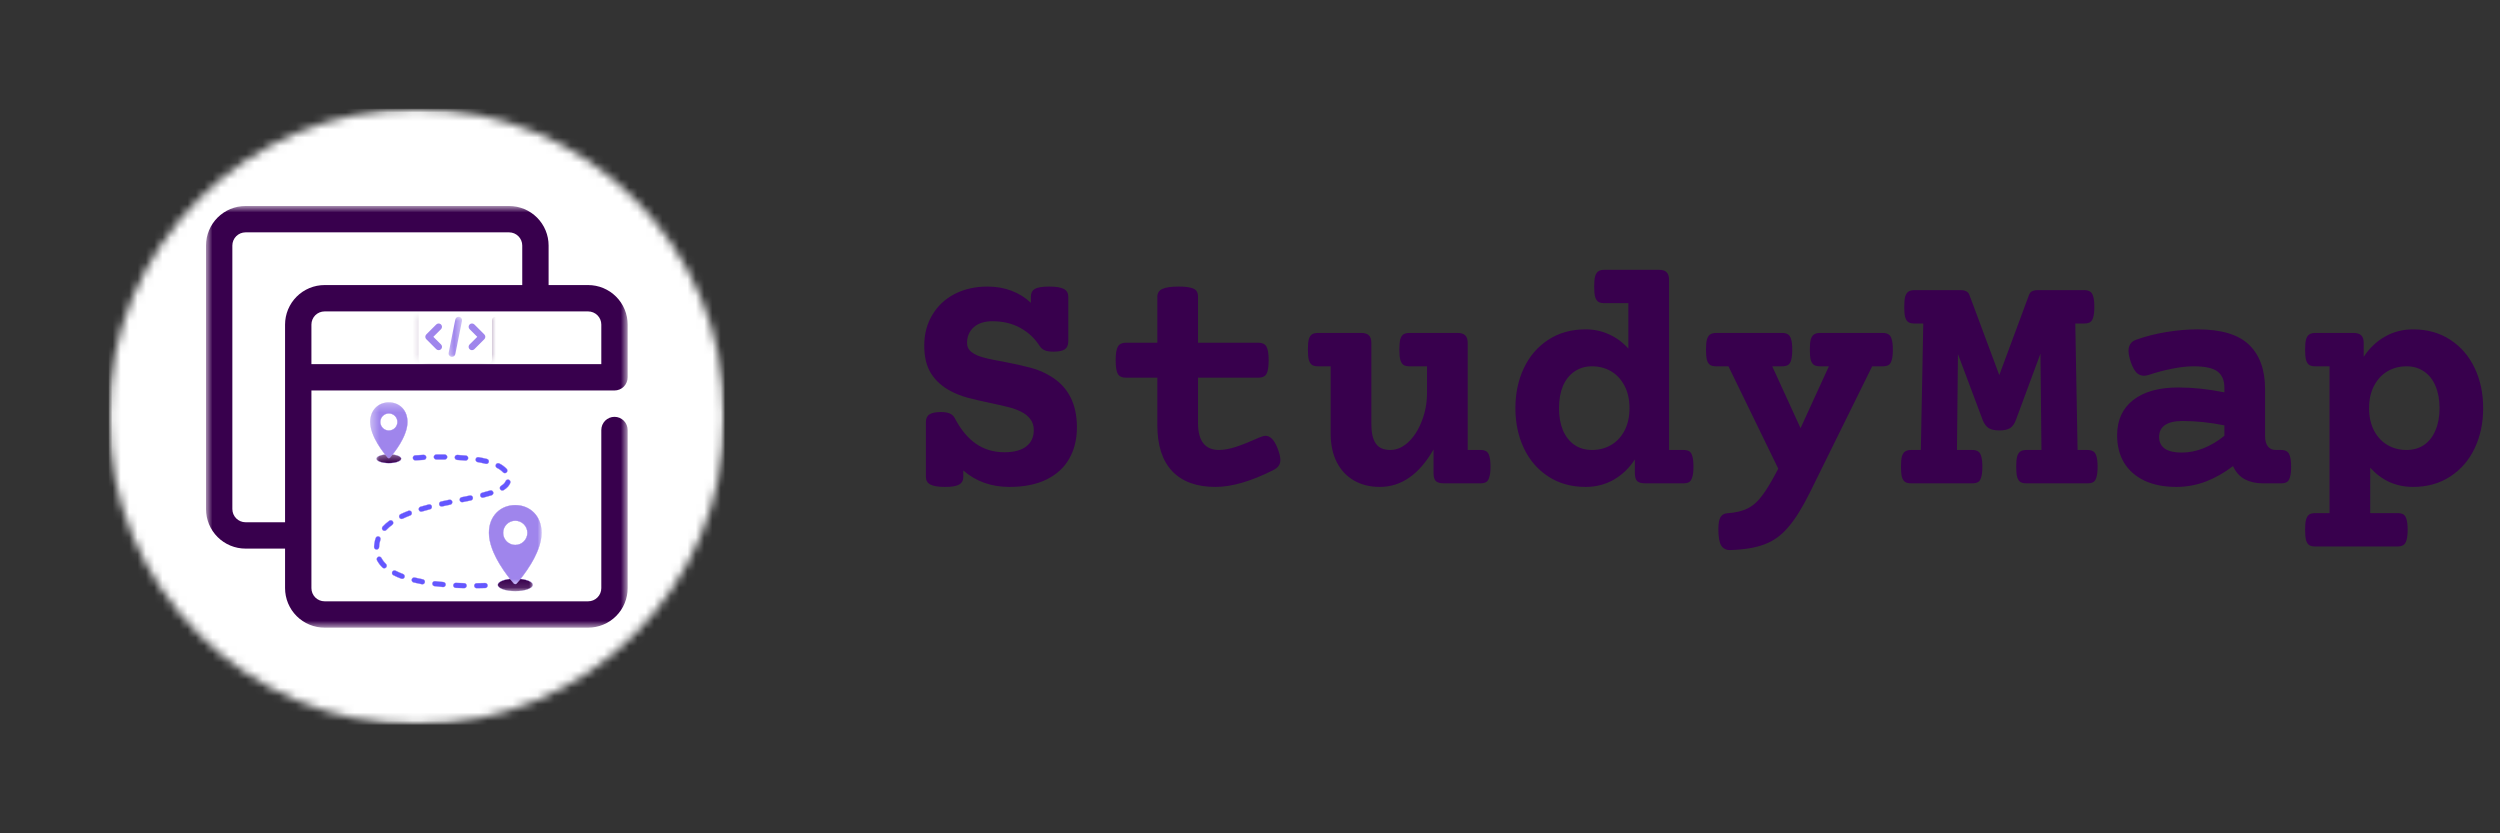 <svg width="300" height="100" viewBox="0 0 300 100" fill="none" xmlns="http://www.w3.org/2000/svg">
<rect x="0" y="0" width="300" height="100" fill="#333333" stroke="none"/>
<mask id="mask0_120_720" style="mask-type:luminance" maskUnits="userSpaceOnUse" x="13" y="13" width="74" height="74">
<path d="M13.047 13.047H86.953V86.953H13.047V13.047Z" fill="white"/>
</mask>
<g mask="url(#mask0_120_720)">
<mask id="mask1_120_720" style="mask-type:luminance" maskUnits="userSpaceOnUse" x="13" y="13" width="74" height="74">
<path d="M50 13.047C29.592 13.047 13.047 29.592 13.047 50C13.047 70.408 29.592 86.953 50 86.953C70.408 86.953 86.953 70.408 86.953 50C86.953 29.592 70.408 13.047 50 13.047Z" fill="white"/>
</mask>
<g mask="url(#mask1_120_720)">
<path d="M13.047 13.047H86.953V86.953H13.047V13.047Z" fill="white"/>
</g>
</g>
<path d="M46.857 65.832C46.647 65.833 46.445 65.794 46.25 65.715C46.055 65.635 45.883 65.522 45.734 65.374L40.991 60.63C40.917 60.556 40.85 60.476 40.792 60.39C40.734 60.303 40.684 60.212 40.645 60.116C40.604 60.019 40.574 59.92 40.553 59.817C40.533 59.715 40.523 59.611 40.523 59.507C40.523 59.403 40.533 59.299 40.553 59.197C40.574 59.095 40.604 58.996 40.645 58.899C40.684 58.803 40.734 58.712 40.792 58.625C40.85 58.538 40.917 58.458 40.991 58.384L45.734 53.641C45.808 53.567 45.889 53.501 45.975 53.443C46.062 53.385 46.153 53.337 46.25 53.297C46.346 53.256 46.445 53.226 46.547 53.206C46.65 53.185 46.753 53.176 46.857 53.176C46.962 53.176 47.065 53.185 47.167 53.206C47.269 53.226 47.369 53.256 47.465 53.297C47.562 53.337 47.652 53.385 47.74 53.443C47.826 53.501 47.906 53.567 47.98 53.641C48.053 53.715 48.12 53.795 48.177 53.881C48.235 53.968 48.284 54.059 48.324 54.156C48.364 54.252 48.394 54.351 48.415 54.453C48.434 54.556 48.445 54.659 48.445 54.764C48.445 54.868 48.434 54.971 48.415 55.073C48.394 55.175 48.364 55.275 48.324 55.371C48.284 55.468 48.235 55.558 48.177 55.646C48.12 55.732 48.053 55.812 47.98 55.886L44.343 59.507L47.98 63.128C48.092 63.239 48.184 63.364 48.258 63.501C48.333 63.64 48.385 63.785 48.417 63.94C48.448 64.094 48.455 64.249 48.44 64.405C48.425 64.561 48.386 64.713 48.327 64.857C48.267 65.002 48.187 65.135 48.087 65.256C47.986 65.378 47.871 65.481 47.741 65.569C47.609 65.655 47.469 65.721 47.319 65.766C47.168 65.811 47.015 65.833 46.857 65.832Z" fill="#9F85EC"/>
<path d="M62.67 65.832C62.513 65.833 62.358 65.811 62.208 65.766C62.058 65.721 61.917 65.655 61.786 65.569C61.655 65.481 61.54 65.378 61.441 65.256C61.341 65.135 61.26 65.002 61.2 64.857C61.14 64.713 61.102 64.561 61.087 64.405C61.072 64.249 61.079 64.094 61.11 63.94C61.141 63.785 61.194 63.64 61.268 63.501C61.343 63.364 61.435 63.239 61.547 63.128L65.183 59.507L61.547 55.886C61.473 55.812 61.407 55.732 61.349 55.646C61.292 55.558 61.243 55.468 61.203 55.371C61.163 55.275 61.132 55.175 61.112 55.073C61.092 54.971 61.082 54.868 61.082 54.764C61.082 54.659 61.092 54.556 61.112 54.453C61.132 54.351 61.163 54.252 61.203 54.156C61.243 54.059 61.292 53.968 61.349 53.881C61.407 53.795 61.473 53.715 61.547 53.641C61.621 53.567 61.701 53.501 61.788 53.443C61.874 53.385 61.966 53.337 62.062 53.297C62.158 53.256 62.257 53.226 62.359 53.206C62.462 53.185 62.566 53.176 62.67 53.176C62.774 53.176 62.877 53.185 62.979 53.206C63.081 53.226 63.181 53.256 63.277 53.297C63.374 53.337 63.465 53.385 63.552 53.443C63.639 53.501 63.719 53.567 63.793 53.641L68.537 58.384C68.61 58.458 68.676 58.538 68.734 58.625C68.793 58.712 68.842 58.803 68.882 58.899C68.922 58.996 68.952 59.095 68.973 59.197C68.994 59.299 69.004 59.403 69.004 59.507C69.004 59.611 68.994 59.715 68.973 59.817C68.952 59.92 68.922 60.019 68.882 60.116C68.842 60.212 68.793 60.303 68.734 60.39C68.676 60.476 68.61 60.556 68.537 60.63L63.793 65.374C63.643 65.522 63.471 65.635 63.277 65.715C63.082 65.794 62.88 65.833 62.67 65.832Z" fill="#9F85EC"/>
<path d="M53.182 68.995C53.063 68.997 52.946 68.987 52.83 68.963C52.714 68.939 52.602 68.902 52.494 68.852C52.386 68.803 52.285 68.743 52.191 68.671C52.097 68.599 52.011 68.517 51.935 68.426C51.859 68.334 51.795 68.237 51.741 68.131C51.688 68.025 51.646 67.915 51.617 67.8C51.587 67.684 51.572 67.568 51.569 67.449C51.567 67.33 51.577 67.213 51.601 67.097L54.764 51.284C54.784 51.181 54.815 51.08 54.855 50.982C54.896 50.884 54.946 50.792 55.005 50.704C55.063 50.617 55.131 50.535 55.206 50.46C55.281 50.385 55.362 50.319 55.45 50.26C55.538 50.202 55.631 50.152 55.729 50.111C55.827 50.072 55.928 50.041 56.031 50.021C56.135 50 56.241 49.99 56.346 49.99C56.452 49.99 56.557 50 56.66 50.021C56.765 50.042 56.865 50.073 56.962 50.114C57.06 50.154 57.153 50.203 57.242 50.263C57.329 50.321 57.41 50.389 57.485 50.462C57.56 50.538 57.627 50.619 57.685 50.707C57.745 50.795 57.794 50.889 57.834 50.986C57.875 51.083 57.905 51.184 57.926 51.288C57.947 51.392 57.957 51.497 57.957 51.603C57.957 51.708 57.947 51.813 57.926 51.917L54.764 67.729C54.726 67.91 54.659 68.08 54.563 68.239C54.467 68.396 54.346 68.533 54.202 68.648C54.057 68.763 53.898 68.851 53.722 68.912C53.547 68.971 53.367 68.998 53.182 68.995Z" fill="#9F85EC"/>
<mask id="mask2_120_720" style="mask-type:luminance" maskUnits="userSpaceOnUse" x="24" y="24" width="52" height="52">
<path d="M24.72 24.72H75.32V75.32H24.72V24.72Z" fill="white"/>
</mask>
<g mask="url(#mask2_120_720)">
<path d="M37.37 46.857H73.739C73.842 46.857 73.945 46.847 74.047 46.827C74.149 46.806 74.248 46.776 74.344 46.736C74.44 46.697 74.53 46.648 74.617 46.591C74.703 46.533 74.783 46.468 74.856 46.394C74.93 46.321 74.996 46.241 75.053 46.154C75.11 46.068 75.159 45.977 75.199 45.881C75.239 45.785 75.269 45.687 75.29 45.584C75.309 45.482 75.32 45.379 75.32 45.276V38.951C75.32 38.796 75.312 38.641 75.297 38.485C75.281 38.331 75.258 38.178 75.228 38.025C75.198 37.873 75.16 37.723 75.116 37.574C75.07 37.425 75.018 37.279 74.958 37.135C74.899 36.992 74.832 36.852 74.759 36.715C74.686 36.578 74.606 36.445 74.52 36.316C74.433 36.187 74.342 36.062 74.243 35.942C74.144 35.822 74.04 35.706 73.93 35.597C73.821 35.486 73.705 35.382 73.585 35.284C73.466 35.185 73.341 35.093 73.212 35.006C73.082 34.92 72.949 34.841 72.812 34.768C72.675 34.694 72.534 34.628 72.392 34.568C72.248 34.508 72.102 34.456 71.953 34.411C71.804 34.367 71.654 34.328 71.501 34.298C71.349 34.268 71.196 34.245 71.041 34.23C70.886 34.215 70.731 34.207 70.576 34.207H65.832V29.463C65.832 29.308 65.825 29.153 65.809 28.998C65.794 28.844 65.771 28.691 65.741 28.538C65.71 28.385 65.673 28.235 65.628 28.087C65.582 27.938 65.53 27.792 65.471 27.648C65.412 27.504 65.345 27.365 65.272 27.227C65.199 27.091 65.119 26.957 65.032 26.828C64.946 26.699 64.854 26.574 64.755 26.454C64.656 26.334 64.552 26.219 64.443 26.109C64.333 25.999 64.218 25.895 64.098 25.797C63.978 25.698 63.853 25.605 63.724 25.519C63.595 25.432 63.462 25.353 63.325 25.28C63.188 25.206 63.047 25.141 62.904 25.08C62.76 25.021 62.615 24.969 62.466 24.924C62.317 24.879 62.167 24.841 62.014 24.81C61.861 24.78 61.708 24.757 61.553 24.743C61.399 24.727 61.244 24.72 61.089 24.72H29.463C29.308 24.72 29.153 24.727 28.998 24.743C28.844 24.757 28.691 24.78 28.538 24.81C28.385 24.841 28.235 24.879 28.087 24.924C27.938 24.969 27.792 25.021 27.648 25.08C27.504 25.141 27.365 25.206 27.227 25.28C27.091 25.353 26.957 25.432 26.828 25.519C26.699 25.605 26.574 25.698 26.454 25.797C26.334 25.895 26.219 25.999 26.109 26.109C25.999 26.219 25.895 26.334 25.797 26.454C25.698 26.574 25.605 26.699 25.519 26.828C25.432 26.957 25.353 27.091 25.28 27.227C25.206 27.365 25.141 27.504 25.08 27.648C25.021 27.792 24.969 27.938 24.924 28.087C24.879 28.235 24.841 28.385 24.81 28.538C24.78 28.691 24.757 28.844 24.743 28.998C24.727 29.153 24.72 29.308 24.72 29.463V61.089C24.72 61.244 24.727 61.399 24.743 61.553C24.757 61.708 24.78 61.861 24.81 62.014C24.841 62.167 24.879 62.317 24.924 62.466C24.969 62.615 25.021 62.76 25.08 62.904C25.141 63.047 25.206 63.188 25.28 63.325C25.353 63.462 25.432 63.595 25.519 63.724C25.605 63.853 25.698 63.978 25.797 64.098C25.895 64.218 25.999 64.333 26.109 64.443C26.219 64.552 26.334 64.656 26.454 64.755C26.574 64.854 26.699 64.946 26.828 65.032C26.957 65.119 27.091 65.199 27.227 65.272C27.365 65.345 27.504 65.412 27.648 65.471C27.792 65.53 27.938 65.582 28.087 65.628C28.235 65.673 28.385 65.71 28.538 65.741C28.691 65.771 28.844 65.794 28.998 65.809C29.153 65.825 29.308 65.832 29.463 65.832H34.207V70.576C34.207 70.731 34.215 70.886 34.23 71.041C34.245 71.196 34.268 71.349 34.298 71.501C34.328 71.654 34.367 71.804 34.411 71.953C34.456 72.102 34.508 72.248 34.568 72.392C34.628 72.534 34.694 72.675 34.768 72.812C34.841 72.949 34.92 73.082 35.006 73.212C35.093 73.341 35.185 73.466 35.284 73.585C35.382 73.705 35.486 73.821 35.597 73.93C35.706 74.04 35.822 74.144 35.942 74.243C36.062 74.342 36.187 74.433 36.316 74.52C36.445 74.606 36.578 74.686 36.715 74.759C36.852 74.832 36.992 74.899 37.135 74.958C37.279 75.018 37.425 75.07 37.574 75.116C37.723 75.16 37.873 75.198 38.025 75.228C38.178 75.258 38.331 75.281 38.485 75.297C38.641 75.312 38.796 75.32 38.951 75.32H70.576C70.731 75.32 70.886 75.312 71.041 75.297C71.196 75.281 71.349 75.258 71.501 75.228C71.654 75.198 71.804 75.16 71.953 75.116C72.102 75.07 72.248 75.018 72.392 74.958C72.534 74.899 72.675 74.832 72.812 74.759C72.949 74.686 73.082 74.606 73.212 74.52C73.341 74.433 73.466 74.342 73.585 74.243C73.705 74.144 73.821 74.04 73.93 73.93C74.04 73.821 74.144 73.705 74.243 73.585C74.342 73.466 74.433 73.341 74.52 73.212C74.606 73.082 74.686 72.949 74.759 72.812C74.832 72.675 74.899 72.534 74.958 72.392C75.018 72.248 75.07 72.102 75.116 71.953C75.16 71.804 75.198 71.654 75.228 71.501C75.258 71.349 75.281 71.196 75.297 71.041C75.312 70.886 75.32 70.731 75.32 70.576V51.601C75.32 51.497 75.309 51.394 75.29 51.293C75.269 51.191 75.239 51.092 75.199 50.996C75.159 50.9 75.11 50.808 75.053 50.722C74.996 50.636 74.93 50.556 74.856 50.482C74.783 50.409 74.703 50.344 74.617 50.286C74.53 50.228 74.44 50.18 74.344 50.14C74.248 50.1 74.149 50.07 74.047 50.05C73.945 50.03 73.842 50.02 73.739 50.02C73.634 50.02 73.531 50.03 73.43 50.05C73.328 50.07 73.229 50.1 73.133 50.14C73.037 50.18 72.946 50.228 72.859 50.286C72.774 50.344 72.694 50.409 72.62 50.482C72.547 50.556 72.481 50.636 72.424 50.722C72.366 50.808 72.318 50.9 72.277 50.996C72.237 51.092 72.207 51.191 72.188 51.293C72.168 51.394 72.157 51.497 72.157 51.601V70.576C72.157 70.679 72.147 70.782 72.127 70.884C72.106 70.987 72.076 71.085 72.037 71.181C71.997 71.277 71.948 71.368 71.891 71.454C71.833 71.541 71.768 71.621 71.694 71.694C71.621 71.768 71.541 71.833 71.454 71.891C71.368 71.948 71.277 71.997 71.181 72.037C71.085 72.076 70.987 72.106 70.884 72.127C70.782 72.147 70.679 72.157 70.576 72.157H38.951C38.847 72.157 38.744 72.147 38.643 72.127C38.541 72.106 38.442 72.076 38.346 72.037C38.25 71.997 38.158 71.948 38.072 71.891C37.986 71.833 37.906 71.768 37.832 71.694C37.759 71.621 37.694 71.541 37.636 71.454C37.578 71.368 37.53 71.277 37.49 71.181C37.45 71.085 37.42 70.987 37.4 70.884C37.38 70.782 37.37 70.679 37.37 70.576V46.857ZM72.157 38.951V43.695H37.37V38.951C37.37 38.847 37.38 38.744 37.4 38.643C37.42 38.541 37.45 38.442 37.49 38.346C37.53 38.25 37.578 38.158 37.636 38.072C37.694 37.986 37.759 37.906 37.832 37.832C37.906 37.759 37.986 37.694 38.072 37.636C38.158 37.578 38.25 37.53 38.346 37.49C38.442 37.45 38.541 37.42 38.643 37.4C38.744 37.38 38.847 37.37 38.951 37.37H70.576C70.679 37.37 70.782 37.38 70.884 37.4C70.987 37.42 71.085 37.45 71.181 37.49C71.277 37.53 71.368 37.578 71.454 37.636C71.541 37.694 71.621 37.759 71.694 37.832C71.768 37.906 71.833 37.986 71.891 38.072C71.948 38.158 71.997 38.25 72.037 38.346C72.076 38.442 72.106 38.541 72.127 38.643C72.147 38.744 72.157 38.847 72.157 38.951ZM29.463 62.67C29.359 62.67 29.256 62.659 29.155 62.64C29.053 62.619 28.954 62.589 28.858 62.549C28.762 62.509 28.671 62.46 28.584 62.403C28.499 62.346 28.419 62.28 28.345 62.206C28.272 62.133 28.206 62.053 28.149 61.967C28.091 61.88 28.043 61.79 28.002 61.694C27.962 61.598 27.932 61.499 27.913 61.397C27.893 61.295 27.882 61.192 27.882 61.089V29.463C27.882 29.359 27.893 29.256 27.913 29.155C27.932 29.053 27.962 28.954 28.002 28.858C28.043 28.762 28.091 28.671 28.149 28.584C28.206 28.499 28.272 28.419 28.345 28.345C28.419 28.272 28.499 28.206 28.584 28.149C28.671 28.091 28.762 28.043 28.858 28.002C28.954 27.962 29.053 27.932 29.155 27.913C29.256 27.893 29.359 27.882 29.463 27.882H61.089C61.192 27.882 61.295 27.893 61.397 27.913C61.499 27.932 61.598 27.962 61.694 28.002C61.79 28.043 61.88 28.091 61.967 28.149C62.053 28.206 62.133 28.272 62.206 28.345C62.28 28.419 62.346 28.499 62.403 28.584C62.46 28.671 62.509 28.762 62.549 28.858C62.589 28.954 62.619 29.053 62.64 29.155C62.659 29.256 62.67 29.359 62.67 29.463V34.207H38.951C38.796 34.207 38.641 34.215 38.485 34.23C38.331 34.245 38.178 34.268 38.025 34.298C37.873 34.328 37.723 34.367 37.574 34.411C37.425 34.456 37.279 34.508 37.135 34.568C36.992 34.628 36.852 34.694 36.715 34.768C36.578 34.841 36.445 34.92 36.316 35.006C36.187 35.093 36.062 35.185 35.942 35.284C35.822 35.382 35.706 35.486 35.597 35.597C35.486 35.706 35.382 35.822 35.284 35.942C35.185 36.062 35.093 36.187 35.006 36.316C34.92 36.445 34.841 36.578 34.768 36.715C34.694 36.852 34.628 36.992 34.568 37.135C34.508 37.279 34.456 37.425 34.411 37.574C34.367 37.723 34.328 37.873 34.298 38.025C34.268 38.178 34.245 38.331 34.23 38.485C34.215 38.641 34.207 38.796 34.207 38.951V62.67H29.463Z" fill="#38004D"/>
</g>
<mask id="mask3_120_720" style="mask-type:luminance" maskUnits="userSpaceOnUse" x="38" y="47" width="34" height="25">
<path d="M38.032 47.645H71.388V71.579H38.032V47.645Z" fill="white"/>
</mask>
<g mask="url(#mask3_120_720)">
<path d="M38.032 47.645H71.41V71.579H38.032V47.645Z" fill="white"/>
</g>
<path d="M52.638 42.019C52.527 42.019 52.432 41.98 52.353 41.902L51.153 40.702C51.116 40.665 51.087 40.622 51.066 40.572C51.046 40.523 51.035 40.472 51.035 40.419C51.035 40.366 51.046 40.313 51.066 40.265C51.087 40.216 51.116 40.172 51.153 40.134L52.353 38.934C52.392 38.897 52.434 38.868 52.483 38.848C52.533 38.827 52.584 38.817 52.638 38.817C52.691 38.817 52.742 38.827 52.792 38.848C52.841 38.868 52.884 38.897 52.922 38.934C52.959 38.972 52.989 39.016 53.008 39.065C53.029 39.114 53.04 39.166 53.04 39.219C53.04 39.272 53.029 39.323 53.008 39.372C52.989 39.422 52.959 39.465 52.922 39.502L52.001 40.419L52.922 41.334C52.979 41.392 53.016 41.46 53.032 41.54C53.048 41.62 53.041 41.697 53.009 41.772C52.978 41.847 52.929 41.907 52.861 41.952C52.794 41.997 52.719 42.019 52.638 42.019Z" fill="#9F85EC"/>
<path d="M56.638 42.019C56.556 42.019 56.482 41.997 56.415 41.952C56.347 41.907 56.297 41.847 56.266 41.772C56.234 41.697 56.227 41.62 56.243 41.54C56.259 41.46 56.296 41.392 56.353 41.334L57.274 40.419L56.353 39.502C56.316 39.465 56.286 39.422 56.267 39.372C56.246 39.323 56.235 39.272 56.235 39.219C56.235 39.166 56.246 39.114 56.267 39.065C56.286 39.016 56.316 38.972 56.353 38.934C56.392 38.897 56.434 38.868 56.483 38.848C56.533 38.827 56.584 38.817 56.638 38.817C56.691 38.817 56.742 38.827 56.792 38.848C56.841 38.868 56.884 38.897 56.922 38.934L58.122 40.134C58.159 40.172 58.188 40.216 58.209 40.265C58.229 40.313 58.24 40.366 58.24 40.419C58.24 40.472 58.229 40.523 58.209 40.572C58.188 40.622 58.159 40.665 58.122 40.702L56.922 41.902C56.843 41.98 56.748 42.019 56.638 42.019Z" fill="#9F85EC"/>
<mask id="mask4_120_720" style="mask-type:luminance" maskUnits="userSpaceOnUse" x="53" y="37" width="3" height="6">
<path d="M53.6 37.921H55.467V42.933H53.6V37.921Z" fill="white"/>
</mask>
<g mask="url(#mask4_120_720)">
<path d="M54.237 42.819C54.177 42.82 54.119 42.807 54.063 42.782C54.008 42.757 53.962 42.721 53.922 42.675C53.883 42.628 53.856 42.575 53.842 42.517C53.827 42.457 53.825 42.398 53.837 42.339L54.638 38.339C54.648 38.285 54.669 38.236 54.699 38.192C54.729 38.147 54.767 38.109 54.812 38.079C54.856 38.049 54.905 38.029 54.958 38.019C55.011 38.008 55.065 38.008 55.118 38.019C55.171 38.029 55.22 38.05 55.265 38.08C55.309 38.11 55.347 38.148 55.377 38.193C55.407 38.237 55.427 38.286 55.438 38.34C55.448 38.393 55.448 38.446 55.438 38.499L54.638 42.499C54.619 42.593 54.571 42.671 54.496 42.731C54.42 42.792 54.334 42.821 54.237 42.819Z" fill="#9F85EC"/>
</g>
<mask id="mask5_120_720" style="mask-type:luminance" maskUnits="userSpaceOnUse" x="50" y="37" width="9" height="7">
<path d="M50.862 37.921H58.462V43.121H50.862V37.921Z" fill="white"/>
</mask>
<g mask="url(#mask5_120_720)">
<path d="M50.237 37.219H59.438C59.491 37.219 59.542 37.208 59.591 37.188C59.64 37.168 59.683 37.139 59.721 37.101C59.758 37.063 59.786 37.021 59.807 36.972C59.827 36.923 59.837 36.872 59.837 36.819V35.219C59.837 35.14 59.83 35.062 59.815 34.984C59.799 34.907 59.776 34.832 59.746 34.759C59.716 34.687 59.679 34.618 59.635 34.552C59.592 34.486 59.542 34.426 59.486 34.37C59.43 34.315 59.37 34.265 59.304 34.221C59.239 34.177 59.17 34.14 59.097 34.109C59.024 34.08 58.949 34.057 58.872 34.042C58.795 34.026 58.717 34.019 58.638 34.019H57.438V32.819C57.438 32.74 57.43 32.661 57.415 32.584C57.399 32.507 57.376 32.432 57.346 32.359C57.316 32.286 57.279 32.218 57.235 32.152C57.192 32.087 57.142 32.026 57.087 31.97C57.03 31.915 56.97 31.865 56.904 31.821C56.839 31.777 56.77 31.74 56.697 31.709C56.624 31.68 56.549 31.657 56.472 31.642C56.395 31.626 56.317 31.619 56.237 31.619H48.237C48.158 31.619 48.08 31.626 48.003 31.642C47.926 31.657 47.851 31.68 47.778 31.709C47.705 31.74 47.636 31.777 47.571 31.821C47.505 31.865 47.445 31.915 47.389 31.97C47.333 32.026 47.283 32.087 47.24 32.152C47.196 32.218 47.159 32.286 47.129 32.359C47.099 32.432 47.076 32.507 47.06 32.584C47.045 32.661 47.038 32.74 47.038 32.819V40.819C47.038 40.897 47.045 40.975 47.06 41.053C47.076 41.13 47.099 41.205 47.129 41.278C47.159 41.35 47.196 41.42 47.24 41.485C47.283 41.551 47.333 41.611 47.389 41.667C47.445 41.723 47.505 41.773 47.571 41.817C47.636 41.86 47.705 41.897 47.778 41.927C47.851 41.957 47.926 41.98 48.003 41.996C48.08 42.01 48.158 42.019 48.237 42.019H49.438V43.219C49.438 43.297 49.445 43.375 49.46 43.453C49.476 43.53 49.499 43.605 49.529 43.678C49.559 43.75 49.596 43.82 49.64 43.885C49.683 43.951 49.733 44.011 49.788 44.067C49.845 44.123 49.905 44.173 49.971 44.217C50.036 44.26 50.105 44.297 50.178 44.327C50.251 44.357 50.326 44.38 50.403 44.396C50.48 44.41 50.558 44.419 50.638 44.419H58.638C58.717 44.419 58.795 44.41 58.872 44.396C58.949 44.38 59.024 44.357 59.097 44.327C59.17 44.297 59.239 44.26 59.304 44.217C59.37 44.173 59.43 44.123 59.486 44.067C59.542 44.011 59.592 43.951 59.635 43.885C59.679 43.82 59.716 43.75 59.746 43.678C59.776 43.605 59.799 43.53 59.815 43.453C59.83 43.375 59.837 43.297 59.837 43.219V38.419C59.837 38.366 59.827 38.315 59.807 38.266C59.786 38.217 59.758 38.173 59.721 38.135C59.683 38.098 59.64 38.069 59.591 38.049C59.542 38.029 59.491 38.019 59.438 38.019C59.384 38.019 59.333 38.029 59.284 38.049C59.235 38.069 59.193 38.098 59.155 38.135C59.118 38.173 59.089 38.217 59.068 38.266C59.048 38.315 59.038 38.366 59.038 38.419V43.219C59.038 43.272 59.027 43.323 59.007 43.372C58.986 43.421 58.958 43.464 58.921 43.501C58.883 43.538 58.84 43.568 58.791 43.589C58.742 43.608 58.691 43.619 58.638 43.619H50.638C50.584 43.619 50.533 43.608 50.484 43.589C50.435 43.568 50.393 43.538 50.355 43.501C50.318 43.464 50.288 43.421 50.268 43.372C50.248 43.323 50.237 43.272 50.237 43.219V37.219ZM59.038 35.219V36.419H50.237V35.219C50.237 35.166 50.248 35.115 50.268 35.066C50.288 35.017 50.318 34.973 50.355 34.935C50.393 34.898 50.435 34.869 50.484 34.849C50.533 34.829 50.584 34.819 50.638 34.819H58.638C58.691 34.819 58.742 34.829 58.791 34.849C58.84 34.869 58.883 34.898 58.921 34.935C58.958 34.973 58.986 35.017 59.007 35.066C59.027 35.115 59.038 35.166 59.038 35.219ZM48.237 41.219C48.184 41.219 48.133 41.208 48.084 41.188C48.035 41.168 47.993 41.139 47.955 41.101C47.918 41.063 47.889 41.021 47.868 40.972C47.848 40.923 47.837 40.872 47.837 40.819V32.819C47.837 32.766 47.848 32.715 47.868 32.666C47.889 32.617 47.918 32.573 47.955 32.535C47.993 32.498 48.035 32.469 48.084 32.449C48.133 32.429 48.184 32.419 48.237 32.419H56.237C56.291 32.419 56.342 32.429 56.391 32.449C56.44 32.469 56.483 32.498 56.521 32.535C56.558 32.573 56.587 32.617 56.607 32.666C56.627 32.715 56.638 32.766 56.638 32.819V34.019H50.638C50.558 34.019 50.48 34.026 50.403 34.042C50.326 34.057 50.251 34.08 50.178 34.109C50.105 34.14 50.036 34.177 49.971 34.221C49.905 34.265 49.845 34.315 49.788 34.37C49.733 34.426 49.683 34.486 49.64 34.552C49.596 34.618 49.559 34.687 49.529 34.759C49.499 34.832 49.476 34.907 49.46 34.984C49.445 35.062 49.438 35.14 49.438 35.219V41.219H48.237Z" fill="#38004D"/>
</g>
<mask id="mask6_120_720" style="mask-type:luminance" maskUnits="userSpaceOnUse" x="44" y="48" width="22" height="23">
<path d="M44.419 48.27H65.019V70.133H44.419V48.27Z" fill="white"/>
</mask>
<g mask="url(#mask6_120_720)">
<path d="M61.831 60.617C60.09 60.617 58.678 61.886 58.678 63.94C58.678 66.428 61.002 69.259 61.659 70.01C61.681 70.035 61.707 70.055 61.736 70.069C61.767 70.082 61.798 70.088 61.831 70.088C61.864 70.088 61.896 70.082 61.925 70.069C61.955 70.055 61.981 70.035 62.003 70.01C62.66 69.259 64.983 66.428 64.983 63.94C64.984 61.886 63.573 60.617 61.831 60.617ZM61.831 65.398C61.735 65.398 61.641 65.388 61.547 65.37C61.453 65.351 61.361 65.324 61.273 65.287C61.184 65.25 61.1 65.205 61.021 65.152C60.942 65.099 60.868 65.038 60.8 64.971C60.732 64.903 60.672 64.829 60.619 64.75C60.566 64.67 60.521 64.587 60.483 64.498C60.447 64.409 60.42 64.318 60.401 64.224C60.382 64.13 60.373 64.035 60.373 63.94C60.373 63.844 60.382 63.749 60.401 63.655C60.42 63.56 60.447 63.47 60.484 63.381C60.521 63.293 60.566 63.208 60.619 63.129C60.672 63.049 60.732 62.976 60.8 62.908C60.868 62.841 60.942 62.78 61.021 62.727C61.101 62.674 61.184 62.628 61.273 62.592C61.361 62.555 61.453 62.528 61.547 62.509C61.641 62.491 61.735 62.481 61.831 62.481C61.927 62.481 62.022 62.491 62.116 62.509C62.21 62.528 62.301 62.555 62.39 62.592C62.478 62.629 62.562 62.674 62.642 62.727C62.722 62.78 62.795 62.841 62.862 62.908C62.93 62.976 62.991 63.05 63.044 63.129C63.098 63.209 63.143 63.293 63.179 63.381C63.216 63.47 63.244 63.562 63.263 63.655C63.28 63.749 63.29 63.844 63.29 63.94C63.29 64.035 63.28 64.13 63.263 64.224C63.244 64.318 63.216 64.409 63.179 64.498C63.143 64.587 63.097 64.671 63.044 64.75C62.991 64.829 62.93 64.903 62.862 64.971C62.795 65.038 62.721 65.099 62.642 65.152C62.562 65.205 62.478 65.251 62.39 65.287C62.301 65.324 62.209 65.351 62.116 65.37C62.022 65.388 61.927 65.398 61.831 65.398ZM46.663 48.292C45.434 48.292 44.438 49.188 44.438 50.636C44.438 52.393 46.078 54.391 46.542 54.922C46.574 54.958 46.615 54.976 46.663 54.976C46.712 54.976 46.752 54.958 46.784 54.922C47.249 54.391 48.889 52.393 48.889 50.636C48.889 49.188 47.892 48.292 46.663 48.292ZM46.663 51.666C46.526 51.666 46.395 51.64 46.269 51.587C46.143 51.535 46.031 51.46 45.935 51.365C45.839 51.268 45.765 51.156 45.712 51.03C45.659 50.904 45.633 50.773 45.633 50.636C45.633 50.5 45.66 50.369 45.712 50.243C45.765 50.117 45.839 50.005 45.935 49.908C46.032 49.812 46.144 49.737 46.27 49.685C46.396 49.633 46.527 49.607 46.663 49.607C46.8 49.607 46.931 49.633 47.057 49.685C47.183 49.737 47.295 49.812 47.392 49.908C47.487 50.005 47.562 50.117 47.615 50.243C47.667 50.369 47.693 50.5 47.693 50.636C47.693 50.773 47.667 50.904 47.615 51.03C47.562 51.156 47.487 51.268 47.391 51.365C47.295 51.462 47.183 51.535 47.057 51.587C46.931 51.64 46.8 51.666 46.663 51.666Z" fill="#9F85EC"/>
</g>
<mask id="mask7_120_720" style="mask-type:luminance" maskUnits="userSpaceOnUse" x="45" y="54" width="19" height="17">
<path d="M45.067 54.4H64V70.87H45.067V54.4Z" fill="white"/>
</mask>
<g mask="url(#mask7_120_720)">
<path d="M63.922 70.185C63.922 70.599 62.986 70.933 61.831 70.933C60.676 70.933 59.741 70.599 59.741 70.185C59.741 69.85 60.358 69.567 61.209 69.472C61.394 69.702 61.55 69.885 61.659 70.01C61.681 70.035 61.707 70.055 61.737 70.069C61.767 70.082 61.798 70.088 61.831 70.088C61.864 70.088 61.896 70.082 61.925 70.069C61.955 70.055 61.981 70.035 62.003 70.01C62.112 69.885 62.269 69.702 62.453 69.472C63.304 69.567 63.922 69.85 63.922 70.185ZM47.102 54.541C46.972 54.703 46.861 54.832 46.784 54.922C46.752 54.958 46.712 54.976 46.663 54.976C46.615 54.976 46.574 54.958 46.542 54.922C46.465 54.832 46.354 54.703 46.225 54.541C45.624 54.607 45.188 54.808 45.188 55.045C45.188 55.337 45.848 55.573 46.663 55.573C47.478 55.573 48.139 55.337 48.139 55.045C48.139 54.808 47.703 54.607 47.102 54.541Z" fill="#38004D"/>
</g>
<path d="M47.07 62.978C46.813 63.163 46.577 63.371 46.361 63.601C46.334 63.63 46.303 63.653 46.267 63.67C46.23 63.687 46.192 63.696 46.152 63.698C46.112 63.699 46.073 63.693 46.035 63.679C45.998 63.666 45.965 63.645 45.935 63.618C45.906 63.591 45.883 63.559 45.866 63.523C45.849 63.486 45.841 63.448 45.839 63.408C45.837 63.369 45.843 63.329 45.857 63.292C45.871 63.254 45.891 63.221 45.918 63.192C46.16 62.932 46.426 62.698 46.714 62.491C46.746 62.468 46.781 62.451 46.82 62.442C46.859 62.433 46.898 62.431 46.938 62.438C46.976 62.445 47.014 62.458 47.047 62.479C47.081 62.499 47.109 62.526 47.133 62.558C47.156 62.591 47.173 62.625 47.182 62.665C47.192 62.703 47.194 62.742 47.188 62.781C47.182 62.821 47.169 62.857 47.148 62.892C47.128 62.925 47.101 62.954 47.07 62.978ZM45.773 66.954C45.754 66.92 45.729 66.89 45.698 66.865C45.668 66.838 45.633 66.821 45.595 66.809C45.557 66.797 45.519 66.794 45.479 66.797C45.44 66.801 45.402 66.811 45.367 66.83C45.331 66.849 45.301 66.873 45.276 66.903C45.25 66.934 45.231 66.968 45.22 67.006C45.207 67.044 45.203 67.082 45.206 67.122C45.209 67.162 45.22 67.199 45.237 67.234C45.411 67.56 45.631 67.851 45.897 68.107C45.925 68.135 45.958 68.156 45.995 68.172C46.032 68.186 46.071 68.194 46.111 68.193C46.151 68.193 46.19 68.184 46.226 68.169C46.263 68.153 46.296 68.131 46.323 68.102C46.351 68.074 46.373 68.041 46.388 68.004C46.403 67.967 46.41 67.928 46.409 67.888C46.409 67.848 46.401 67.809 46.385 67.773C46.37 67.737 46.348 67.704 46.319 67.676C46.099 67.463 45.917 67.224 45.773 66.954ZM48.365 68.878C48.062 68.765 47.766 68.634 47.477 68.487C47.442 68.468 47.404 68.457 47.365 68.453C47.324 68.45 47.285 68.454 47.247 68.467C47.209 68.478 47.175 68.498 47.144 68.523C47.114 68.549 47.089 68.58 47.071 68.616C47.052 68.651 47.041 68.689 47.038 68.728C47.034 68.769 47.038 68.807 47.05 68.846C47.062 68.883 47.081 68.918 47.107 68.949C47.133 68.979 47.163 69.004 47.199 69.022C47.508 69.181 47.826 69.322 48.152 69.443C48.19 69.457 48.229 69.465 48.269 69.463C48.309 69.463 48.348 69.453 48.384 69.438C48.421 69.421 48.453 69.398 48.481 69.369C48.508 69.34 48.529 69.305 48.544 69.268C48.558 69.23 48.565 69.191 48.562 69.151C48.562 69.11 48.552 69.072 48.535 69.035C48.519 68.999 48.496 68.967 48.466 68.94C48.437 68.912 48.402 68.892 48.365 68.878ZM45.492 65.654C45.501 65.35 45.554 65.053 45.651 64.765C45.665 64.727 45.67 64.688 45.667 64.648C45.665 64.608 45.654 64.57 45.636 64.534C45.619 64.498 45.595 64.467 45.565 64.441C45.535 64.415 45.501 64.395 45.464 64.381C45.425 64.369 45.386 64.364 45.346 64.366C45.306 64.369 45.269 64.379 45.232 64.397C45.197 64.415 45.166 64.438 45.139 64.468C45.112 64.498 45.093 64.532 45.08 64.57C44.964 64.915 44.9 65.269 44.889 65.633C44.886 65.673 44.893 65.712 44.907 65.749C44.921 65.787 44.942 65.82 44.969 65.849C44.997 65.879 45.028 65.902 45.065 65.918C45.101 65.934 45.14 65.944 45.179 65.945C45.183 65.945 45.187 65.945 45.19 65.945C45.229 65.945 45.267 65.938 45.303 65.923C45.34 65.908 45.372 65.888 45.4 65.86C45.428 65.833 45.45 65.802 45.466 65.767C45.481 65.73 45.491 65.693 45.492 65.654ZM49.4 61.469C49.385 61.431 49.365 61.398 49.337 61.369C49.309 61.34 49.277 61.317 49.241 61.301C49.204 61.284 49.166 61.276 49.126 61.275C49.087 61.274 49.047 61.28 49.01 61.295C48.673 61.425 48.354 61.562 48.062 61.701C48.026 61.718 47.994 61.741 47.967 61.771C47.941 61.801 47.92 61.834 47.906 61.872C47.893 61.91 47.888 61.949 47.89 61.99C47.892 62.029 47.901 62.068 47.919 62.104C47.935 62.14 47.959 62.172 47.99 62.198C48.019 62.225 48.053 62.245 48.091 62.258C48.129 62.272 48.168 62.277 48.208 62.275C48.248 62.273 48.286 62.263 48.323 62.245C48.6 62.112 48.904 61.982 49.227 61.858C49.265 61.844 49.297 61.823 49.326 61.796C49.355 61.768 49.378 61.735 49.395 61.699C49.41 61.663 49.419 61.624 49.42 61.584C49.421 61.544 49.415 61.505 49.4 61.468V61.469ZM49.843 55.244C49.851 55.244 49.859 55.244 49.868 55.243C49.871 55.243 50.252 55.212 50.862 55.184C50.902 55.182 50.941 55.173 50.976 55.156C51.013 55.14 51.045 55.116 51.072 55.087C51.098 55.056 51.119 55.023 51.132 54.985C51.146 54.948 51.152 54.909 51.15 54.869C51.148 54.829 51.139 54.791 51.122 54.755C51.105 54.719 51.081 54.687 51.052 54.659C51.023 54.633 50.989 54.612 50.951 54.599C50.913 54.585 50.875 54.579 50.834 54.581C50.214 54.609 49.834 54.64 49.819 54.641C49.78 54.644 49.743 54.654 49.708 54.672C49.673 54.688 49.643 54.712 49.617 54.742C49.591 54.771 49.572 54.803 49.558 54.841C49.545 54.877 49.54 54.915 49.541 54.954C49.543 54.993 49.551 55.03 49.568 55.066C49.583 55.101 49.605 55.132 49.633 55.159C49.661 55.187 49.694 55.207 49.73 55.222C49.766 55.236 49.803 55.244 49.843 55.244ZM50.743 69.516C50.406 69.453 50.081 69.382 49.775 69.307C49.736 69.298 49.697 69.296 49.657 69.302C49.618 69.307 49.58 69.321 49.546 69.342C49.511 69.362 49.482 69.388 49.458 69.421C49.434 69.453 49.418 69.49 49.408 69.528C49.399 69.568 49.397 69.606 49.403 69.646C49.409 69.686 49.423 69.723 49.444 69.757C49.465 69.792 49.492 69.821 49.524 69.844C49.556 69.868 49.592 69.884 49.631 69.894C49.948 69.972 50.284 70.044 50.632 70.109C50.672 70.117 50.71 70.117 50.75 70.108C50.79 70.1 50.826 70.084 50.858 70.061C50.892 70.04 50.92 70.011 50.942 69.977C50.964 69.944 50.978 69.907 50.985 69.868C50.993 69.828 50.992 69.79 50.983 69.75C50.975 69.71 50.96 69.675 50.938 69.642C50.915 69.608 50.886 69.581 50.853 69.559C50.819 69.537 50.782 69.523 50.743 69.516ZM57.325 55.457C57.669 55.517 57.993 55.584 58.286 55.66C58.326 55.671 58.366 55.673 58.405 55.668C58.445 55.663 58.482 55.65 58.518 55.629C58.552 55.609 58.582 55.583 58.606 55.551C58.63 55.519 58.648 55.483 58.657 55.444C58.668 55.405 58.67 55.366 58.663 55.325C58.658 55.285 58.645 55.248 58.624 55.214C58.603 55.179 58.577 55.15 58.545 55.126C58.511 55.102 58.476 55.085 58.437 55.076C58.127 54.996 57.788 54.924 57.428 54.862C57.389 54.855 57.349 54.855 57.309 54.864C57.27 54.873 57.234 54.889 57.201 54.911C57.168 54.934 57.141 54.962 57.119 54.997C57.097 55.031 57.083 55.068 57.076 55.107C57.069 55.147 57.07 55.187 57.079 55.226C57.089 55.266 57.104 55.302 57.128 55.334C57.151 55.368 57.18 55.395 57.215 55.416C57.249 55.437 57.285 55.451 57.325 55.457ZM52.361 55.142C52.677 55.138 53.013 55.138 53.36 55.142H53.365C53.405 55.142 53.444 55.134 53.48 55.12C53.518 55.104 53.55 55.083 53.579 55.055C53.607 55.027 53.629 54.994 53.645 54.957C53.66 54.921 53.668 54.882 53.669 54.842C53.669 54.802 53.661 54.764 53.646 54.726C53.631 54.69 53.609 54.656 53.581 54.628C53.553 54.6 53.521 54.577 53.483 54.562C53.447 54.547 53.408 54.538 53.369 54.538C53.016 54.534 52.675 54.534 52.354 54.538C52.315 54.538 52.276 54.547 52.239 54.562C52.202 54.578 52.17 54.6 52.142 54.629C52.114 54.657 52.093 54.691 52.077 54.727C52.062 54.765 52.055 54.803 52.056 54.843C52.056 54.883 52.065 54.922 52.08 54.958C52.096 54.995 52.118 55.027 52.147 55.055C52.175 55.083 52.208 55.105 52.246 55.12C52.282 55.134 52.321 55.142 52.361 55.142ZM54.857 55.192C55.2 55.212 55.534 55.235 55.851 55.266C55.86 55.267 55.87 55.267 55.879 55.267C55.96 55.267 56.029 55.239 56.087 55.183C56.146 55.127 56.177 55.059 56.18 54.979C56.184 54.898 56.159 54.827 56.106 54.767C56.054 54.706 55.987 54.672 55.907 54.665C55.583 54.634 55.242 54.608 54.891 54.589C54.851 54.587 54.812 54.591 54.773 54.604C54.734 54.617 54.7 54.636 54.67 54.663C54.64 54.691 54.616 54.722 54.598 54.758C54.58 54.795 54.571 54.832 54.569 54.873C54.567 54.913 54.572 54.952 54.585 54.991C54.599 55.029 54.619 55.062 54.646 55.093C54.673 55.123 54.705 55.146 54.742 55.163C54.778 55.18 54.817 55.19 54.857 55.192ZM58.204 69.962C57.875 69.973 57.538 69.98 57.204 69.984C57.165 69.984 57.126 69.993 57.089 70.007C57.052 70.023 57.02 70.045 56.992 70.074C56.964 70.102 56.942 70.135 56.926 70.172C56.911 70.209 56.904 70.248 56.904 70.287C56.904 70.328 56.913 70.366 56.928 70.403C56.944 70.44 56.966 70.473 56.994 70.501C57.022 70.529 57.055 70.55 57.092 70.566C57.129 70.58 57.168 70.588 57.207 70.588H57.212C57.55 70.583 57.891 70.576 58.224 70.565C58.265 70.564 58.303 70.555 58.34 70.538C58.376 70.522 58.408 70.499 58.435 70.47C58.462 70.441 58.483 70.407 58.498 70.37C58.513 70.332 58.519 70.293 58.517 70.253C58.516 70.213 58.506 70.174 58.49 70.138C58.473 70.101 58.45 70.07 58.421 70.042C58.392 70.015 58.358 69.994 58.321 69.98C58.283 69.966 58.244 69.96 58.204 69.962ZM60.362 56.677C60.39 56.706 60.421 56.729 60.457 56.746C60.493 56.763 60.531 56.772 60.571 56.773C60.61 56.775 60.649 56.769 60.687 56.755C60.723 56.742 60.756 56.721 60.786 56.694C60.816 56.668 60.839 56.636 60.855 56.6C60.873 56.565 60.882 56.526 60.884 56.486C60.886 56.447 60.88 56.408 60.868 56.371C60.854 56.333 60.834 56.3 60.807 56.271C60.55 56 60.253 55.781 59.918 55.615C59.882 55.596 59.844 55.585 59.804 55.581C59.764 55.578 59.725 55.582 59.687 55.594C59.648 55.606 59.614 55.625 59.582 55.651C59.552 55.676 59.527 55.707 59.508 55.743C59.49 55.778 59.479 55.817 59.476 55.856C59.472 55.897 59.477 55.935 59.489 55.974C59.501 56.013 59.52 56.047 59.546 56.077C59.572 56.108 59.603 56.132 59.639 56.151C59.91 56.284 60.152 56.459 60.362 56.677ZM58.805 58.861C58.524 58.95 58.212 59.038 57.85 59.128C57.812 59.138 57.775 59.154 57.743 59.178C57.709 59.201 57.683 59.23 57.663 59.265C57.642 59.3 57.628 59.337 57.622 59.377C57.616 59.417 57.618 59.456 57.627 59.495C57.638 59.534 57.654 59.57 57.678 59.602C57.703 59.634 57.732 59.661 57.767 59.681C57.802 59.702 57.84 59.716 57.879 59.721C57.919 59.726 57.958 59.724 57.998 59.714C58.37 59.62 58.694 59.529 58.986 59.438C59.025 59.426 59.06 59.407 59.092 59.381C59.123 59.356 59.148 59.325 59.168 59.29C59.187 59.254 59.198 59.216 59.202 59.175C59.205 59.135 59.201 59.096 59.19 59.057C59.177 59.019 59.157 58.983 59.131 58.952C59.105 58.922 59.074 58.897 59.038 58.878C59.002 58.86 58.964 58.849 58.923 58.847C58.883 58.844 58.844 58.848 58.805 58.861ZM61.058 57.567C61.021 57.552 60.982 57.546 60.942 57.547C60.902 57.549 60.864 57.557 60.827 57.574C60.791 57.591 60.758 57.614 60.731 57.643C60.704 57.672 60.683 57.705 60.669 57.743C60.596 57.935 60.413 58.124 60.124 58.303C60.09 58.324 60.06 58.351 60.036 58.383C60.013 58.417 59.997 58.452 59.987 58.492C59.978 58.53 59.976 58.57 59.983 58.609C59.99 58.649 60.003 58.687 60.025 58.721C60.046 58.754 60.073 58.783 60.105 58.806C60.139 58.83 60.174 58.846 60.214 58.855C60.252 58.865 60.292 58.866 60.331 58.858C60.372 58.852 60.408 58.837 60.443 58.817C60.852 58.562 61.111 58.28 61.233 57.956C61.248 57.919 61.254 57.88 61.253 57.84C61.252 57.8 61.243 57.761 61.226 57.725C61.21 57.688 61.188 57.656 61.158 57.629C61.129 57.602 61.096 57.581 61.058 57.567ZM53.209 69.845C52.871 69.815 52.536 69.78 52.218 69.741C52.178 69.737 52.139 69.74 52.1 69.75C52.062 69.76 52.026 69.778 51.995 69.803C51.964 69.828 51.938 69.857 51.919 69.893C51.899 69.927 51.886 69.965 51.881 70.004C51.877 70.044 51.88 70.083 51.891 70.122C51.901 70.16 51.919 70.195 51.944 70.227C51.968 70.258 51.998 70.283 52.032 70.303C52.068 70.323 52.104 70.335 52.144 70.341C52.471 70.38 52.81 70.416 53.156 70.446C53.166 70.447 53.174 70.447 53.183 70.447C53.222 70.447 53.259 70.44 53.296 70.425C53.331 70.41 53.364 70.391 53.392 70.364C53.42 70.337 53.442 70.305 53.457 70.27C53.474 70.234 53.482 70.197 53.484 70.158C53.486 70.12 53.48 70.082 53.468 70.045C53.454 70.008 53.435 69.976 53.409 69.947C53.384 69.917 53.354 69.894 53.319 69.876C53.284 69.858 53.248 69.848 53.209 69.845ZM51.447 60.533C51.103 60.623 50.772 60.714 50.466 60.805C50.426 60.816 50.391 60.833 50.358 60.858C50.326 60.883 50.3 60.913 50.28 60.949C50.26 60.984 50.248 61.023 50.244 61.063C50.239 61.104 50.243 61.144 50.254 61.182C50.266 61.222 50.284 61.257 50.31 61.288C50.337 61.32 50.367 61.345 50.403 61.364C50.44 61.382 50.477 61.394 50.518 61.398C50.558 61.401 50.598 61.396 50.636 61.383C50.938 61.295 51.26 61.205 51.599 61.118C51.638 61.108 51.674 61.092 51.706 61.068C51.74 61.044 51.766 61.015 51.786 60.98C51.807 60.945 51.821 60.907 51.827 60.868C51.832 60.827 51.83 60.788 51.821 60.749C51.81 60.709 51.793 60.674 51.769 60.642C51.744 60.609 51.715 60.583 51.679 60.562C51.644 60.543 51.606 60.53 51.567 60.525C51.526 60.52 51.486 60.523 51.448 60.533H51.447ZM56.386 59.462C56.038 59.535 55.677 59.609 55.401 59.665C55.361 59.673 55.325 59.688 55.291 59.709C55.257 59.731 55.229 59.759 55.206 59.793C55.184 59.827 55.169 59.864 55.16 59.903C55.153 59.943 55.153 59.982 55.161 60.022C55.169 60.062 55.184 60.098 55.207 60.131C55.23 60.165 55.258 60.193 55.292 60.215C55.326 60.236 55.362 60.251 55.402 60.258C55.442 60.266 55.481 60.266 55.521 60.256C55.798 60.2 56.16 60.126 56.511 60.052C56.551 60.044 56.587 60.029 56.621 60.006C56.653 59.983 56.681 59.955 56.703 59.922C56.725 59.889 56.74 59.852 56.747 59.812C56.754 59.773 56.754 59.733 56.746 59.694C56.737 59.655 56.722 59.619 56.699 59.585C56.676 59.552 56.648 59.525 56.615 59.503C56.581 59.481 56.544 59.467 56.505 59.459C56.466 59.452 56.426 59.453 56.386 59.462ZM53.918 59.968C53.554 60.044 53.23 60.114 52.929 60.18C52.89 60.188 52.854 60.204 52.821 60.227C52.788 60.25 52.761 60.279 52.74 60.312C52.718 60.346 52.704 60.383 52.697 60.422C52.69 60.462 52.691 60.501 52.699 60.54C52.708 60.579 52.724 60.615 52.747 60.648C52.77 60.68 52.798 60.707 52.832 60.729C52.866 60.751 52.902 60.765 52.942 60.772C52.981 60.779 53.021 60.778 53.059 60.77C53.358 60.703 53.679 60.634 54.041 60.559C54.08 60.551 54.116 60.535 54.149 60.513C54.182 60.491 54.209 60.462 54.231 60.429C54.253 60.396 54.269 60.359 54.276 60.32C54.283 60.28 54.283 60.241 54.275 60.202C54.267 60.163 54.251 60.126 54.229 60.094C54.206 60.06 54.178 60.032 54.145 60.01C54.111 59.989 54.075 59.974 54.035 59.967C53.996 59.959 53.956 59.959 53.918 59.968ZM55.704 69.977C55.367 69.97 55.03 69.958 54.704 69.944C54.665 69.942 54.626 69.948 54.589 69.962C54.55 69.975 54.517 69.995 54.487 70.022C54.457 70.049 54.434 70.081 54.418 70.117C54.4 70.153 54.391 70.192 54.39 70.231C54.388 70.272 54.394 70.31 54.407 70.348C54.421 70.385 54.441 70.419 54.468 70.449C54.495 70.478 54.526 70.502 54.562 70.519C54.599 70.535 54.636 70.545 54.677 70.547C55.007 70.561 55.349 70.573 55.692 70.58H55.698C55.737 70.581 55.776 70.574 55.813 70.558C55.85 70.544 55.883 70.522 55.911 70.495C55.941 70.467 55.962 70.434 55.978 70.397C55.994 70.36 56.002 70.322 56.002 70.282C56.003 70.242 55.996 70.203 55.98 70.167C55.966 70.129 55.944 70.097 55.917 70.068C55.889 70.04 55.856 70.017 55.819 70.001C55.782 69.985 55.744 69.977 55.704 69.977Z" fill="#6457FF"/>
<mask id="mask8_120_720" style="mask-type:luminance" maskUnits="userSpaceOnUse" x="44" y="48" width="22" height="23">
<path d="M44.419 48.27H65.019V70.87H44.419V48.27Z" fill="white"/>
</mask>
<g mask="url(#mask8_120_720)">
<path d="M61.831 65.417C61.928 65.417 62.024 65.407 62.12 65.388C62.215 65.37 62.307 65.342 62.397 65.304C62.486 65.268 62.571 65.222 62.652 65.168C62.732 65.115 62.807 65.053 62.876 64.984C62.945 64.916 63.005 64.841 63.059 64.76C63.114 64.68 63.159 64.595 63.196 64.505C63.233 64.416 63.261 64.323 63.28 64.228C63.299 64.132 63.308 64.037 63.308 63.94C63.308 63.843 63.299 63.747 63.28 63.651C63.261 63.556 63.233 63.464 63.196 63.374C63.159 63.284 63.114 63.199 63.059 63.119C63.005 63.038 62.945 62.964 62.876 62.895C62.807 62.826 62.732 62.765 62.652 62.712C62.571 62.657 62.486 62.611 62.397 62.575C62.307 62.538 62.215 62.509 62.12 62.491C62.024 62.472 61.928 62.462 61.831 62.462C61.734 62.462 61.638 62.472 61.543 62.491C61.448 62.509 61.355 62.538 61.266 62.575C61.176 62.611 61.091 62.657 61.01 62.712C60.929 62.765 60.855 62.826 60.786 62.895C60.718 62.964 60.656 63.038 60.602 63.119C60.549 63.199 60.503 63.284 60.466 63.374C60.429 63.464 60.401 63.556 60.382 63.651C60.364 63.747 60.353 63.843 60.353 63.94C60.354 64.037 60.364 64.132 60.382 64.228C60.401 64.323 60.429 64.416 60.467 64.505C60.504 64.595 60.549 64.679 60.603 64.76C60.657 64.841 60.719 64.916 60.786 64.983C60.855 65.052 60.93 65.114 61.01 65.168C61.092 65.222 61.176 65.267 61.266 65.304C61.355 65.342 61.448 65.37 61.543 65.388C61.639 65.407 61.734 65.417 61.831 65.417ZM61.831 62.5C61.926 62.5 62.019 62.509 62.111 62.527C62.204 62.546 62.295 62.573 62.382 62.609C62.47 62.646 62.552 62.69 62.631 62.743C62.709 62.795 62.782 62.855 62.849 62.922C62.916 62.989 62.976 63.062 63.028 63.14C63.08 63.219 63.125 63.301 63.161 63.389C63.197 63.476 63.225 63.566 63.243 63.658C63.261 63.751 63.271 63.845 63.271 63.94C63.271 64.034 63.261 64.128 63.243 64.221C63.225 64.314 63.197 64.403 63.161 64.491C63.125 64.578 63.08 64.66 63.028 64.74C62.976 64.818 62.916 64.891 62.849 64.957C62.782 65.025 62.709 65.084 62.631 65.136C62.552 65.19 62.47 65.233 62.382 65.27C62.295 65.306 62.204 65.333 62.111 65.352C62.019 65.37 61.926 65.379 61.831 65.379C61.736 65.379 61.643 65.37 61.55 65.352C61.457 65.333 61.368 65.306 61.28 65.27C61.193 65.233 61.109 65.19 61.031 65.136C60.952 65.084 60.88 65.024 60.812 64.957C60.746 64.891 60.687 64.818 60.634 64.74C60.581 64.66 60.538 64.578 60.501 64.491C60.465 64.403 60.438 64.314 60.419 64.221C60.401 64.128 60.392 64.034 60.392 63.94C60.392 63.845 60.401 63.751 60.419 63.658C60.438 63.566 60.466 63.476 60.501 63.389C60.538 63.301 60.582 63.219 60.634 63.14C60.687 63.062 60.747 62.989 60.813 62.922C60.88 62.855 60.953 62.796 61.031 62.743C61.11 62.691 61.193 62.646 61.28 62.609C61.368 62.574 61.457 62.546 61.55 62.528C61.643 62.509 61.736 62.5 61.831 62.5ZM62.489 69.457C63.424 68.284 65.002 66 65.002 63.94C65.002 62.952 64.681 62.106 64.074 61.495C63.499 60.917 62.702 60.598 61.831 60.598C60.959 60.598 60.163 60.917 59.589 61.495C58.98 62.106 58.659 62.952 58.659 63.94C58.659 66 60.237 68.284 61.173 69.457C60.303 69.559 59.722 69.851 59.722 70.185C59.722 70.608 60.668 70.952 61.831 70.952C62.995 70.952 63.941 70.608 63.941 70.185C63.941 69.851 63.359 69.559 62.49 69.457H62.489ZM58.698 63.94C58.698 62.962 59.015 62.126 59.616 61.522C60.183 60.95 60.97 60.635 61.831 60.635C62.692 60.635 63.479 60.95 64.047 61.522C64.648 62.126 64.965 62.962 64.965 63.94C64.965 64.998 64.547 66.234 63.724 67.617C63.271 68.367 62.765 69.077 62.202 69.748L62.201 69.75C62.188 69.765 62.176 69.779 62.165 69.793L62.139 69.824L62.122 69.843C62.105 69.862 62.09 69.882 62.074 69.9C62.042 69.936 62.014 69.97 61.989 69.999C61.969 70.021 61.946 70.037 61.92 70.05C61.893 70.062 61.865 70.069 61.835 70.07C61.806 70.071 61.778 70.065 61.751 70.053C61.724 70.042 61.7 70.025 61.68 70.004C61.678 70.002 61.676 70 61.674 69.998C61.64 69.959 61.605 69.919 61.57 69.878L61.553 69.858C61.526 69.827 61.5 69.795 61.473 69.763C61.456 69.744 61.44 69.724 61.423 69.703C61.405 69.682 61.389 69.662 61.371 69.641C60.844 69.001 60.367 68.326 59.938 67.617C59.115 66.234 58.698 64.998 58.698 63.94ZM61.831 70.915C60.688 70.915 59.759 70.588 59.759 70.185C59.759 69.873 60.351 69.588 61.201 69.492C61.379 69.713 61.532 69.895 61.645 70.023C61.669 70.05 61.697 70.071 61.729 70.085C61.761 70.1 61.796 70.107 61.831 70.107C61.867 70.107 61.901 70.1 61.933 70.085C61.966 70.071 61.994 70.05 62.017 70.023C62.129 69.895 62.283 69.713 62.462 69.492C63.31 69.588 63.903 69.873 63.903 70.185C63.903 70.588 62.974 70.915 61.831 70.915ZM46.663 51.684C46.802 51.684 46.935 51.658 47.065 51.605C47.193 51.552 47.306 51.476 47.404 51.378C47.503 51.279 47.578 51.167 47.632 51.038C47.685 50.909 47.712 50.776 47.712 50.636C47.712 50.498 47.685 50.364 47.632 50.235C47.579 50.107 47.503 49.994 47.405 49.895C47.306 49.797 47.193 49.721 47.065 49.668C46.937 49.615 46.802 49.589 46.663 49.589C46.524 49.589 46.391 49.615 46.263 49.668C46.133 49.721 46.021 49.797 45.922 49.895C45.824 49.994 45.748 50.106 45.695 50.235C45.642 50.364 45.615 50.497 45.615 50.636C45.616 50.775 45.642 50.909 45.695 51.038C45.748 51.166 45.824 51.279 45.922 51.377C46.021 51.475 46.133 51.551 46.263 51.604C46.391 51.658 46.524 51.684 46.663 51.684ZM46.663 49.626C46.797 49.626 46.926 49.651 47.05 49.703C47.174 49.754 47.283 49.827 47.378 49.922C47.473 50.017 47.546 50.126 47.597 50.25C47.648 50.373 47.674 50.502 47.674 50.636C47.674 50.77 47.648 50.899 47.597 51.023C47.546 51.147 47.473 51.256 47.378 51.351C47.283 51.446 47.174 51.519 47.05 51.57C46.926 51.622 46.798 51.647 46.663 51.647C46.529 51.647 46.4 51.622 46.277 51.57C46.153 51.519 46.044 51.446 45.949 51.351C45.854 51.256 45.781 51.147 45.729 51.023C45.678 50.899 45.653 50.771 45.653 50.636C45.653 50.502 45.678 50.374 45.73 50.25C45.781 50.126 45.854 50.017 45.949 49.922C46.044 49.827 46.153 49.754 46.276 49.703C46.4 49.652 46.529 49.626 46.663 49.626ZM45.169 55.045C45.169 55.351 45.825 55.592 46.663 55.592C47.501 55.592 48.158 55.351 48.158 55.045C48.158 54.807 47.749 54.6 47.138 54.526C47.799 53.697 48.907 52.089 48.907 50.636C48.907 49.938 48.68 49.34 48.25 48.907C47.843 48.498 47.28 48.273 46.663 48.273C46.046 48.273 45.483 48.498 45.076 48.907C44.647 49.34 44.419 49.938 44.419 50.636C44.419 52.089 45.527 53.697 46.188 54.526C45.577 54.6 45.169 54.807 45.169 55.045ZM48.12 55.045C48.12 55.326 47.467 55.554 46.663 55.554C45.86 55.554 45.206 55.326 45.206 55.045C45.206 54.827 45.621 54.629 46.216 54.56C46.28 54.642 46.34 54.714 46.394 54.777L46.397 54.78C46.417 54.805 46.437 54.828 46.455 54.85L46.47 54.867L46.491 54.891C46.502 54.904 46.514 54.918 46.524 54.929L46.528 54.933C46.53 54.937 46.533 54.938 46.536 54.942C46.568 54.973 46.605 54.991 46.65 54.995C46.694 54.998 46.734 54.986 46.77 54.959C46.776 54.955 46.782 54.949 46.788 54.944C46.792 54.941 46.795 54.938 46.798 54.934L46.801 54.93C46.812 54.918 46.824 54.904 46.837 54.89L46.856 54.868C46.862 54.859 46.87 54.852 46.876 54.844C46.893 54.824 46.91 54.803 46.929 54.781L46.933 54.777C46.987 54.712 47.046 54.641 47.11 54.562C47.705 54.629 48.12 54.827 48.12 55.045ZM46.663 48.31C47.962 48.31 48.869 49.267 48.869 50.636C48.869 52.092 47.743 53.71 47.087 54.529C47.021 54.612 46.96 54.687 46.906 54.75L46.902 54.754C46.883 54.777 46.867 54.797 46.85 54.817L46.827 54.843C46.821 54.85 46.815 54.857 46.808 54.865C46.797 54.878 46.784 54.893 46.773 54.905L46.77 54.909C46.769 54.91 46.767 54.913 46.765 54.913C46.739 54.943 46.705 54.957 46.667 54.957C46.627 54.958 46.594 54.945 46.566 54.918C46.562 54.915 46.559 54.913 46.556 54.909L46.553 54.905C46.542 54.893 46.53 54.878 46.518 54.865L46.499 54.843L46.475 54.816C46.459 54.796 46.443 54.776 46.424 54.754L46.42 54.75C46.367 54.687 46.305 54.612 46.24 54.529H46.239C45.583 53.71 44.457 52.092 44.457 50.636C44.457 49.267 45.365 48.31 46.663 48.31ZM52.361 55.16C52.694 55.156 53.029 55.156 53.36 55.16H53.365C53.407 55.161 53.448 55.153 53.487 55.138C53.527 55.121 53.562 55.098 53.592 55.069C53.623 55.038 53.646 55.004 53.663 54.965C53.679 54.925 53.688 54.884 53.688 54.842C53.688 54.8 53.68 54.758 53.663 54.719C53.648 54.68 53.625 54.645 53.595 54.615C53.565 54.584 53.53 54.562 53.492 54.545C53.452 54.528 53.411 54.52 53.369 54.52C53.032 54.516 52.692 54.515 52.354 54.519C52.312 54.52 52.271 54.528 52.231 54.545C52.193 54.562 52.158 54.585 52.128 54.616C52.099 54.646 52.076 54.681 52.06 54.721C52.045 54.759 52.036 54.801 52.038 54.844C52.038 54.885 52.047 54.927 52.063 54.966C52.08 55.005 52.103 55.04 52.133 55.069C52.165 55.099 52.199 55.122 52.239 55.138C52.278 55.153 52.319 55.16 52.361 55.16ZM52.155 54.642C52.209 54.585 52.276 54.557 52.354 54.556C52.691 54.553 53.032 54.553 53.368 54.557C53.405 54.557 53.442 54.565 53.476 54.579C53.51 54.594 53.542 54.615 53.568 54.642C53.594 54.668 53.615 54.699 53.628 54.733C53.643 54.768 53.649 54.804 53.649 54.842C53.649 54.879 53.642 54.916 53.627 54.95C53.612 54.984 53.592 55.015 53.565 55.042C53.538 55.068 53.507 55.087 53.473 55.102C53.438 55.117 53.402 55.123 53.365 55.123V55.142L53.361 55.123C53.19 55.121 53.016 55.12 52.843 55.12C52.682 55.12 52.521 55.121 52.361 55.123C52.304 55.123 52.251 55.108 52.203 55.077C52.155 55.046 52.12 55.004 52.098 54.951C52.075 54.899 52.069 54.844 52.079 54.788C52.09 54.731 52.116 54.682 52.155 54.642ZM59.63 56.168C59.9 56.3 60.139 56.474 60.348 56.691C60.392 56.739 60.445 56.77 60.507 56.785C60.571 56.801 60.632 56.798 60.694 56.776C60.754 56.753 60.804 56.717 60.843 56.663C60.881 56.611 60.902 56.553 60.905 56.489C60.909 56.4 60.881 56.323 60.821 56.257C60.562 55.985 60.264 55.766 59.926 55.598C59.888 55.578 59.848 55.567 59.805 55.562C59.763 55.558 59.721 55.563 59.68 55.576C59.64 55.589 59.603 55.608 59.57 55.636C59.538 55.663 59.511 55.696 59.492 55.734C59.472 55.772 59.46 55.812 59.456 55.855C59.453 55.897 59.457 55.938 59.471 55.979C59.483 56.02 59.504 56.057 59.531 56.09C59.559 56.122 59.592 56.148 59.63 56.168ZM59.527 55.752C59.544 55.719 59.567 55.691 59.596 55.667C59.625 55.642 59.656 55.624 59.693 55.614C59.728 55.602 59.765 55.598 59.802 55.601C59.84 55.604 59.875 55.615 59.908 55.631C60.242 55.797 60.536 56.014 60.794 56.283C60.819 56.31 60.839 56.342 60.851 56.377C60.865 56.413 60.871 56.45 60.869 56.487C60.868 56.525 60.858 56.56 60.843 56.595C60.827 56.629 60.805 56.659 60.777 56.684C60.749 56.71 60.718 56.729 60.682 56.742C60.646 56.754 60.609 56.76 60.572 56.758C60.534 56.756 60.499 56.747 60.465 56.731C60.43 56.715 60.401 56.693 60.376 56.665C60.163 56.445 59.921 56.268 59.647 56.134C59.615 56.117 59.585 56.094 59.562 56.065C59.538 56.036 59.52 56.004 59.508 55.968C59.497 55.932 59.493 55.896 59.496 55.858C59.499 55.821 59.509 55.785 59.527 55.752ZM57.322 55.476C57.666 55.535 57.989 55.603 58.282 55.678C58.323 55.69 58.365 55.692 58.407 55.685C58.449 55.679 58.489 55.666 58.525 55.644C58.562 55.622 58.593 55.595 58.618 55.56C58.644 55.526 58.661 55.489 58.672 55.448C58.683 55.406 58.685 55.365 58.679 55.323C58.673 55.28 58.659 55.242 58.638 55.204C58.616 55.168 58.589 55.138 58.554 55.111C58.52 55.087 58.482 55.068 58.442 55.057C58.131 54.978 57.792 54.906 57.431 54.844C57.39 54.837 57.347 54.837 57.305 54.846C57.264 54.855 57.226 54.872 57.191 54.897C57.156 54.922 57.127 54.952 57.104 54.987C57.081 55.024 57.067 55.062 57.059 55.105C57.052 55.147 57.053 55.188 57.062 55.23C57.072 55.272 57.089 55.31 57.114 55.345C57.139 55.38 57.169 55.408 57.205 55.431C57.241 55.454 57.28 55.469 57.322 55.476ZM57.098 55.111C57.109 55.044 57.142 54.987 57.195 54.944C57.247 54.899 57.307 54.877 57.376 54.877C57.393 54.877 57.408 54.878 57.425 54.881C57.784 54.943 58.123 55.015 58.432 55.094C58.469 55.103 58.501 55.119 58.531 55.142C58.562 55.165 58.587 55.192 58.605 55.224C58.624 55.256 58.636 55.291 58.642 55.328C58.647 55.366 58.645 55.402 58.635 55.438C58.626 55.475 58.61 55.508 58.587 55.538C58.566 55.568 58.538 55.593 58.505 55.611C58.473 55.631 58.438 55.643 58.401 55.648C58.365 55.653 58.327 55.651 58.291 55.643C57.997 55.567 57.672 55.498 57.328 55.438C57.292 55.432 57.257 55.419 57.225 55.399C57.194 55.379 57.167 55.353 57.146 55.323C57.124 55.292 57.109 55.258 57.101 55.222C57.093 55.185 57.092 55.148 57.098 55.111ZM57.612 59.499C57.623 59.541 57.641 59.578 57.667 59.612C57.692 59.646 57.723 59.674 57.759 59.696C57.796 59.718 57.834 59.732 57.877 59.739C57.919 59.744 57.96 59.742 58.002 59.731C58.374 59.639 58.698 59.548 58.992 59.455C59.032 59.443 59.07 59.423 59.102 59.396C59.135 59.369 59.163 59.335 59.182 59.298C59.202 59.26 59.214 59.22 59.218 59.177C59.222 59.134 59.218 59.093 59.204 59.052C59.192 59.01 59.171 58.974 59.144 58.942C59.116 58.908 59.083 58.882 59.045 58.862C59.007 58.844 58.967 58.832 58.924 58.828C58.881 58.825 58.84 58.83 58.799 58.843C58.518 58.931 58.206 59.019 57.846 59.109C57.804 59.12 57.767 59.138 57.732 59.163C57.698 59.188 57.671 59.22 57.649 59.256C57.627 59.293 57.612 59.332 57.606 59.374C57.6 59.416 57.602 59.457 57.612 59.499ZM58.81 58.879C58.846 58.869 58.882 58.865 58.92 58.869C58.956 58.872 58.992 58.882 59.024 58.9C59.057 58.918 59.085 58.941 59.109 58.969C59.133 58.998 59.151 59.03 59.161 59.066C59.173 59.101 59.177 59.138 59.174 59.174C59.171 59.212 59.16 59.247 59.144 59.279C59.127 59.312 59.104 59.342 59.076 59.366C59.047 59.39 59.016 59.407 58.98 59.419C58.688 59.511 58.365 59.602 57.993 59.695C57.956 59.705 57.919 59.707 57.881 59.702C57.844 59.697 57.809 59.684 57.776 59.666C57.744 59.646 57.717 59.622 57.694 59.592C57.671 59.56 57.655 59.527 57.646 59.491C57.636 59.454 57.634 59.417 57.641 59.379C57.646 59.342 57.658 59.307 57.678 59.275C57.698 59.243 57.723 59.216 57.753 59.193C57.784 59.171 57.818 59.155 57.854 59.146C58.217 59.055 58.529 58.968 58.81 58.879ZM54.856 55.21C55.198 55.23 55.532 55.255 55.849 55.284C55.859 55.285 55.869 55.285 55.879 55.285C55.921 55.285 55.96 55.278 55.999 55.263C56.036 55.247 56.071 55.225 56.1 55.197C56.13 55.169 56.153 55.135 56.171 55.098C56.188 55.06 56.197 55.021 56.199 54.98C56.201 54.938 56.195 54.899 56.181 54.859C56.168 54.821 56.148 54.785 56.121 54.755C56.094 54.724 56.062 54.699 56.025 54.68C55.989 54.661 55.95 54.65 55.908 54.646C55.584 54.616 55.243 54.591 54.892 54.571C54.85 54.568 54.808 54.574 54.768 54.587C54.728 54.602 54.692 54.623 54.66 54.651C54.628 54.68 54.603 54.714 54.585 54.751C54.567 54.79 54.556 54.83 54.554 54.873C54.551 54.915 54.557 54.956 54.571 54.997C54.585 55.036 54.606 55.073 54.635 55.104C54.663 55.136 54.697 55.161 54.734 55.179C54.773 55.198 54.813 55.208 54.856 55.21ZM54.592 54.875C54.596 54.8 54.625 54.736 54.679 54.685C54.733 54.634 54.798 54.608 54.873 54.607C54.879 54.607 54.884 54.607 54.89 54.608C55.24 54.628 55.581 54.653 55.905 54.683C55.943 54.687 55.978 54.698 56.011 54.715C56.044 54.732 56.073 54.755 56.097 54.784C56.121 54.813 56.139 54.846 56.149 54.881C56.16 54.918 56.165 54.954 56.16 54.992C56.157 55.029 56.147 55.065 56.13 55.098C56.112 55.131 56.09 55.159 56.06 55.183C56.031 55.207 55.999 55.225 55.962 55.236C55.927 55.247 55.891 55.251 55.853 55.247C55.535 55.218 55.201 55.193 54.858 55.173C54.821 55.171 54.785 55.161 54.751 55.146C54.718 55.129 54.688 55.107 54.663 55.079C54.639 55.051 54.62 55.02 54.607 54.984C54.595 54.949 54.59 54.913 54.592 54.875ZM60.651 57.735C60.58 57.924 60.399 58.11 60.114 58.288C60.077 58.309 60.047 58.339 60.022 58.373C59.997 58.407 59.98 58.445 59.97 58.486C59.96 58.528 59.959 58.57 59.966 58.611C59.973 58.654 59.987 58.693 60.01 58.729C60.032 58.766 60.062 58.796 60.096 58.821C60.13 58.845 60.168 58.862 60.209 58.872C60.251 58.881 60.293 58.883 60.334 58.876C60.377 58.87 60.416 58.854 60.452 58.832C60.866 58.575 61.127 58.291 61.251 57.962C61.267 57.923 61.273 57.881 61.272 57.839C61.271 57.797 61.261 57.756 61.244 57.717C61.226 57.678 61.202 57.645 61.171 57.616C61.14 57.587 61.104 57.563 61.065 57.549C61.025 57.534 60.983 57.527 60.941 57.528C60.899 57.529 60.858 57.54 60.819 57.556C60.78 57.574 60.747 57.598 60.718 57.629C60.688 57.66 60.667 57.696 60.651 57.735ZM60.951 57.566C60.998 57.566 61.042 57.577 61.083 57.598C61.124 57.62 61.157 57.65 61.184 57.688C61.21 57.726 61.226 57.769 61.232 57.815C61.237 57.86 61.232 57.905 61.216 57.949C61.095 58.27 60.839 58.548 60.432 58.8C60.4 58.82 60.366 58.831 60.329 58.837C60.293 58.843 60.256 58.842 60.22 58.833C60.183 58.824 60.15 58.809 60.12 58.788C60.09 58.766 60.065 58.739 60.046 58.707C60.026 58.675 60.013 58.642 60.006 58.604C60 58.568 60.001 58.531 60.009 58.495C60.018 58.459 60.033 58.425 60.054 58.395C60.076 58.365 60.102 58.34 60.133 58.32C60.426 58.138 60.612 57.946 60.687 57.749C60.707 57.694 60.742 57.65 60.791 57.617C60.839 57.582 60.893 57.566 60.951 57.566ZM55.704 69.958C55.368 69.951 55.031 69.94 54.705 69.925C54.663 69.923 54.622 69.93 54.582 69.945C54.543 69.959 54.507 69.981 54.476 70.009C54.446 70.038 54.421 70.072 54.403 70.109C54.385 70.148 54.375 70.189 54.373 70.23C54.372 70.273 54.378 70.314 54.392 70.353C54.406 70.394 54.427 70.429 54.456 70.46C54.484 70.492 54.518 70.517 54.555 70.534C54.594 70.553 54.633 70.564 54.676 70.566C55.006 70.58 55.348 70.592 55.691 70.599H55.698C55.74 70.6 55.78 70.592 55.82 70.576C55.859 70.559 55.894 70.537 55.924 70.507C55.954 70.477 55.977 70.443 55.994 70.404C56.01 70.366 56.019 70.324 56.02 70.282C56.02 70.24 56.013 70.199 55.997 70.159C55.981 70.121 55.958 70.085 55.929 70.055C55.899 70.025 55.865 70.001 55.826 69.984C55.788 69.968 55.747 69.958 55.704 69.958ZM55.698 70.561H55.692C55.349 70.554 55.007 70.543 54.678 70.528C54.641 70.526 54.605 70.518 54.572 70.502C54.538 70.487 54.509 70.466 54.483 70.439C54.458 70.412 54.44 70.38 54.426 70.346C54.413 70.311 54.407 70.276 54.408 70.239C54.408 70.202 54.417 70.167 54.431 70.132C54.446 70.098 54.467 70.069 54.493 70.043C54.52 70.017 54.55 69.997 54.584 69.983C54.619 69.969 54.654 69.963 54.691 69.963C54.695 69.963 54.699 69.963 54.703 69.963C55.029 69.978 55.366 69.989 55.703 69.996C55.741 69.997 55.777 70.005 55.812 70.02C55.846 70.035 55.876 70.056 55.902 70.083C55.928 70.11 55.948 70.142 55.962 70.176C55.975 70.212 55.981 70.248 55.98 70.285C55.978 70.362 55.95 70.427 55.895 70.48C55.84 70.534 55.774 70.561 55.698 70.561ZM53.21 69.826C52.871 69.796 52.538 69.761 52.22 69.722C52.177 69.718 52.136 69.721 52.095 69.732C52.054 69.744 52.017 69.763 51.983 69.788C51.95 69.815 51.923 69.846 51.902 69.883C51.881 69.92 51.868 69.959 51.862 70.002C51.857 70.044 51.86 70.085 51.872 70.127C51.883 70.168 51.902 70.205 51.928 70.239C51.955 70.272 51.986 70.299 52.023 70.32C52.06 70.341 52.1 70.354 52.142 70.359C52.469 70.399 52.809 70.434 53.154 70.465C53.165 70.466 53.174 70.466 53.183 70.466C53.224 70.466 53.265 70.458 53.302 70.443C53.341 70.427 53.375 70.405 53.405 70.377C53.434 70.348 53.458 70.316 53.475 70.277C53.493 70.24 53.502 70.2 53.503 70.159C53.505 70.118 53.499 70.078 53.485 70.038C53.472 70 53.451 69.965 53.424 69.933C53.397 69.903 53.365 69.878 53.328 69.859C53.291 69.841 53.252 69.829 53.21 69.826ZM53.465 70.17C53.462 70.207 53.451 70.243 53.433 70.276C53.416 70.309 53.393 70.338 53.364 70.362C53.335 70.385 53.303 70.403 53.268 70.415C53.231 70.426 53.195 70.43 53.157 70.427C52.812 70.397 52.472 70.362 52.147 70.322C52.072 70.312 52.011 70.279 51.964 70.222C51.916 70.165 51.894 70.099 51.898 70.024C51.902 69.949 51.932 69.886 51.986 69.835C52.041 69.783 52.105 69.757 52.18 69.757C52.192 69.757 52.203 69.758 52.216 69.759C52.533 69.799 52.868 69.833 53.207 69.864C53.245 69.867 53.28 69.877 53.313 69.895C53.347 69.912 53.375 69.935 53.4 69.963C53.424 69.993 53.442 70.025 53.453 70.06C53.464 70.096 53.468 70.133 53.465 70.17ZM49.843 55.263C49.851 55.263 49.86 55.261 49.87 55.261C49.909 55.258 50.28 55.229 50.864 55.203C50.905 55.201 50.946 55.191 50.984 55.173C51.023 55.155 51.056 55.13 51.085 55.099C51.114 55.068 51.135 55.031 51.15 54.992C51.165 54.952 51.171 54.91 51.169 54.868C51.167 54.825 51.157 54.785 51.139 54.747C51.121 54.708 51.096 54.674 51.065 54.646C51.033 54.617 50.998 54.596 50.957 54.581C50.918 54.567 50.876 54.56 50.834 54.562C50.212 54.591 49.833 54.621 49.818 54.622C49.776 54.625 49.737 54.636 49.7 54.654C49.663 54.673 49.631 54.698 49.603 54.729C49.576 54.759 49.555 54.795 49.542 54.833C49.527 54.873 49.521 54.913 49.523 54.954C49.525 54.996 49.534 55.035 49.551 55.073C49.568 55.11 49.592 55.144 49.621 55.173C49.651 55.201 49.684 55.223 49.723 55.239C49.761 55.254 49.801 55.263 49.843 55.263ZM49.821 54.659C49.837 54.658 50.216 54.628 50.835 54.6C50.84 54.6 50.844 54.6 50.848 54.6C50.885 54.6 50.921 54.606 50.955 54.621C50.99 54.634 51.02 54.654 51.046 54.68C51.072 54.706 51.093 54.735 51.107 54.77C51.123 54.804 51.13 54.84 51.131 54.876C51.132 54.913 51.126 54.949 51.112 54.983C51.1 55.018 51.08 55.049 51.055 55.076C51.03 55.103 51.001 55.124 50.967 55.14C50.933 55.155 50.898 55.163 50.861 55.166C50.277 55.192 49.906 55.221 49.866 55.224C49.829 55.226 49.793 55.222 49.757 55.209C49.722 55.198 49.691 55.18 49.663 55.155C49.634 55.131 49.611 55.103 49.595 55.07C49.578 55.036 49.568 55.001 49.565 54.964C49.562 54.927 49.566 54.891 49.577 54.855C49.589 54.82 49.606 54.788 49.63 54.759C49.654 54.731 49.682 54.708 49.716 54.691C49.749 54.674 49.783 54.663 49.821 54.659ZM53.913 59.949C53.549 60.025 53.226 60.095 52.924 60.161C52.882 60.171 52.844 60.188 52.809 60.212C52.774 60.235 52.745 60.266 52.722 60.302C52.698 60.337 52.683 60.377 52.675 60.419C52.668 60.462 52.669 60.503 52.678 60.545C52.688 60.587 52.704 60.625 52.729 60.659C52.753 60.695 52.784 60.724 52.82 60.747C52.856 60.77 52.896 60.784 52.938 60.792C52.98 60.799 53.022 60.798 53.063 60.788C53.362 60.722 53.683 60.652 54.045 60.577C54.085 60.569 54.124 60.552 54.159 60.528C54.194 60.504 54.223 60.474 54.246 60.438C54.27 60.403 54.285 60.365 54.293 60.323C54.301 60.281 54.3 60.24 54.292 60.198C54.283 60.156 54.267 60.119 54.243 60.083C54.219 60.048 54.19 60.019 54.154 59.996C54.119 59.973 54.08 59.956 54.038 59.949C53.997 59.941 53.955 59.941 53.913 59.949ZM54.036 60.541C53.676 60.616 53.354 60.684 53.055 60.751C53.019 60.759 52.981 60.759 52.945 60.753C52.908 60.747 52.874 60.733 52.842 60.714C52.81 60.693 52.783 60.668 52.763 60.638C52.741 60.606 52.726 60.573 52.718 60.536C52.709 60.499 52.708 60.462 52.716 60.426C52.722 60.389 52.735 60.354 52.755 60.323C52.775 60.291 52.801 60.265 52.831 60.243C52.862 60.222 52.896 60.206 52.932 60.198C53.233 60.131 53.557 60.062 53.921 59.986C53.957 59.979 53.995 59.978 54.031 59.985C54.069 59.993 54.102 60.006 54.134 60.027C54.166 60.047 54.192 60.073 54.212 60.104C54.234 60.135 54.248 60.169 54.256 60.205C54.264 60.243 54.264 60.279 54.257 60.316C54.25 60.353 54.236 60.388 54.216 60.419C54.195 60.45 54.17 60.476 54.139 60.497C54.107 60.519 54.074 60.532 54.036 60.541ZM51.685 60.549C51.609 60.504 51.528 60.493 51.443 60.516C51.098 60.604 50.767 60.696 50.459 60.786C50.419 60.799 50.382 60.819 50.349 60.845C50.316 60.872 50.29 60.904 50.269 60.942C50.249 60.979 50.236 61.019 50.232 61.06C50.227 61.103 50.231 61.145 50.244 61.185C50.264 61.253 50.302 61.308 50.359 61.351C50.416 61.394 50.48 61.415 50.551 61.416C50.581 61.416 50.612 61.41 50.642 61.402C50.943 61.312 51.266 61.223 51.603 61.136C51.666 61.12 51.719 61.087 51.761 61.038C51.805 60.991 51.831 60.934 51.841 60.87C51.849 60.805 51.84 60.745 51.812 60.685C51.783 60.627 51.741 60.582 51.685 60.549ZM51.767 60.97C51.727 61.036 51.67 61.08 51.594 61.1C51.256 61.187 50.932 61.276 50.631 61.366C50.596 61.376 50.559 61.379 50.522 61.375C50.484 61.371 50.45 61.36 50.417 61.342C50.384 61.324 50.356 61.301 50.332 61.272C50.309 61.243 50.292 61.21 50.281 61.174C50.271 61.139 50.268 61.102 50.271 61.065C50.275 61.028 50.285 60.993 50.303 60.959C50.321 60.927 50.345 60.899 50.373 60.875C50.402 60.851 50.434 60.834 50.471 60.823C50.777 60.732 51.107 60.641 51.452 60.552C51.507 60.538 51.562 60.54 51.616 60.558C51.67 60.577 51.715 60.609 51.749 60.655C51.783 60.701 51.802 60.752 51.805 60.809C51.808 60.867 51.796 60.92 51.767 60.97ZM58.203 69.943C57.874 69.954 57.538 69.962 57.204 69.966C57.161 69.966 57.121 69.974 57.081 69.991C57.043 70.007 57.008 70.03 56.978 70.06C56.948 70.091 56.925 70.126 56.909 70.165C56.893 70.204 56.885 70.245 56.885 70.287C56.885 70.33 56.894 70.371 56.91 70.41C56.927 70.45 56.95 70.484 56.98 70.513C57.01 70.544 57.046 70.567 57.085 70.583C57.124 70.599 57.166 70.607 57.208 70.606H57.212C57.551 70.603 57.892 70.595 58.225 70.583C58.29 70.581 58.349 70.561 58.402 70.523C58.454 70.484 58.493 70.435 58.515 70.374C58.538 70.314 58.542 70.251 58.526 70.188C58.51 70.124 58.479 70.071 58.431 70.026C58.368 69.967 58.291 69.939 58.203 69.943ZM58.224 70.546C57.891 70.557 57.55 70.565 57.212 70.569H57.207C57.171 70.569 57.134 70.561 57.1 70.548C57.066 70.533 57.035 70.513 57.009 70.487C56.982 70.46 56.962 70.43 56.948 70.396C56.933 70.362 56.925 70.326 56.925 70.29C56.924 70.252 56.931 70.216 56.945 70.18C56.959 70.146 56.979 70.115 57.005 70.088C57.031 70.061 57.062 70.041 57.097 70.026C57.131 70.011 57.167 70.003 57.204 70.003C57.538 69.999 57.875 69.992 58.204 69.98C58.209 69.98 58.214 69.98 58.218 69.98C58.29 69.98 58.353 70.004 58.406 70.054C58.448 70.093 58.476 70.141 58.49 70.196C58.502 70.252 58.499 70.307 58.479 70.362C58.459 70.415 58.426 70.458 58.379 70.493C58.333 70.526 58.281 70.544 58.224 70.546ZM56.624 59.487C56.55 59.44 56.469 59.424 56.382 59.443C56.041 59.516 55.693 59.587 55.397 59.647C55.355 59.655 55.317 59.671 55.281 59.695C55.246 59.719 55.217 59.748 55.194 59.783C55.17 59.819 55.154 59.857 55.146 59.899C55.138 59.942 55.138 59.983 55.146 60.025C55.155 60.067 55.171 60.105 55.195 60.141C55.219 60.175 55.248 60.205 55.283 60.228C55.319 60.252 55.357 60.268 55.399 60.276C55.442 60.284 55.483 60.283 55.525 60.275C55.801 60.219 56.163 60.146 56.516 60.071C56.579 60.057 56.633 60.027 56.678 59.981C56.724 59.934 56.752 59.879 56.765 59.816C56.776 59.752 56.769 59.691 56.744 59.63C56.718 59.571 56.678 59.523 56.624 59.487ZM56.687 59.911C56.644 59.977 56.584 60.018 56.507 60.033C56.155 60.108 55.793 60.182 55.517 60.239C55.48 60.246 55.444 60.246 55.406 60.239C55.37 60.231 55.335 60.218 55.304 60.197C55.273 60.176 55.247 60.15 55.226 60.119C55.205 60.087 55.191 60.054 55.183 60.017C55.176 59.98 55.176 59.944 55.183 59.906C55.191 59.87 55.204 59.835 55.225 59.804C55.246 59.773 55.272 59.747 55.303 59.726C55.333 59.705 55.368 59.691 55.404 59.683C55.7 59.623 56.049 59.552 56.391 59.48C56.41 59.476 56.43 59.474 56.45 59.474C56.562 59.474 56.645 59.524 56.698 59.622C56.752 59.721 56.748 59.818 56.687 59.911ZM50.746 69.497C50.409 69.434 50.084 69.365 49.779 69.29C49.737 69.279 49.696 69.277 49.654 69.283C49.611 69.29 49.572 69.303 49.535 69.325C49.499 69.347 49.468 69.375 49.443 69.409C49.417 69.444 49.399 69.482 49.39 69.524C49.379 69.565 49.377 69.607 49.383 69.649C49.391 69.692 49.404 69.73 49.427 69.767C49.449 69.803 49.477 69.834 49.513 69.859C49.547 69.884 49.584 69.902 49.626 69.912C49.943 69.99 50.28 70.062 50.628 70.128C50.67 70.135 50.712 70.135 50.753 70.126C50.795 70.118 50.833 70.101 50.869 70.077C50.904 70.053 50.933 70.023 50.956 69.987C50.979 69.952 50.995 69.913 51.003 69.872C51.01 69.829 51.01 69.787 51.001 69.746C50.993 69.704 50.976 69.667 50.952 69.631C50.928 69.596 50.898 69.567 50.862 69.544C50.827 69.521 50.788 69.505 50.746 69.497ZM50.966 69.865C50.958 69.901 50.945 69.935 50.925 69.967C50.904 69.999 50.878 70.025 50.847 70.046C50.817 70.068 50.782 70.082 50.746 70.09C50.709 70.097 50.672 70.098 50.635 70.091C50.288 70.026 49.951 69.953 49.635 69.876C49.566 69.858 49.51 69.821 49.47 69.763C49.428 69.703 49.413 69.638 49.421 69.567C49.429 69.496 49.46 69.436 49.514 69.388C49.568 69.342 49.63 69.318 49.702 69.318C49.725 69.318 49.748 69.32 49.77 69.326C50.076 69.401 50.402 69.471 50.74 69.534C50.776 69.542 50.81 69.555 50.842 69.575C50.873 69.596 50.899 69.622 50.921 69.652C50.942 69.683 50.956 69.718 50.964 69.754C50.972 69.791 50.972 69.827 50.966 69.865ZM45.51 65.654C45.52 65.352 45.573 65.057 45.67 64.771C45.683 64.73 45.688 64.689 45.685 64.647C45.683 64.604 45.672 64.564 45.653 64.526C45.634 64.487 45.609 64.454 45.577 64.426C45.546 64.398 45.509 64.377 45.469 64.364C45.429 64.35 45.388 64.345 45.345 64.347C45.303 64.35 45.263 64.36 45.224 64.379C45.187 64.398 45.153 64.424 45.125 64.455C45.097 64.487 45.076 64.524 45.062 64.564C44.945 64.91 44.881 65.267 44.87 65.632C44.868 65.675 44.875 65.716 44.89 65.755C44.904 65.796 44.926 65.831 44.955 65.862C44.984 65.893 45.018 65.918 45.057 65.935C45.096 65.953 45.136 65.963 45.178 65.963C45.182 65.963 45.187 65.963 45.19 65.963C45.231 65.965 45.272 65.956 45.31 65.941C45.349 65.925 45.383 65.903 45.413 65.874C45.443 65.846 45.467 65.811 45.483 65.774C45.5 65.735 45.509 65.696 45.51 65.654ZM44.983 65.837C44.929 65.779 44.904 65.712 44.907 65.633C44.919 65.272 44.982 64.919 45.098 64.576C45.11 64.541 45.129 64.509 45.154 64.482C45.179 64.454 45.208 64.432 45.242 64.416C45.275 64.4 45.31 64.391 45.348 64.388C45.384 64.385 45.421 64.391 45.456 64.403C45.492 64.415 45.523 64.433 45.551 64.457C45.579 64.482 45.601 64.51 45.618 64.544C45.634 64.577 45.644 64.612 45.647 64.65C45.65 64.686 45.645 64.723 45.633 64.758C45.536 65.049 45.482 65.347 45.473 65.653C45.471 65.73 45.442 65.795 45.386 65.848C45.332 65.9 45.267 65.927 45.19 65.927H45.18C45.102 65.924 45.036 65.894 44.983 65.837ZM45.79 66.946C45.77 66.908 45.744 66.875 45.71 66.848C45.678 66.821 45.642 66.801 45.601 66.788C45.56 66.776 45.519 66.771 45.476 66.775C45.434 66.779 45.394 66.791 45.356 66.81C45.319 66.83 45.286 66.856 45.259 66.888C45.232 66.922 45.212 66.958 45.199 66.999C45.187 67.04 45.182 67.081 45.187 67.123C45.19 67.166 45.202 67.205 45.221 67.244C45.396 67.571 45.617 67.864 45.883 68.121C45.913 68.15 45.949 68.173 45.989 68.19C46.028 68.205 46.069 68.213 46.111 68.213C46.154 68.212 46.195 68.203 46.234 68.186C46.273 68.17 46.307 68.147 46.337 68.116C46.367 68.085 46.39 68.051 46.406 68.011C46.422 67.972 46.429 67.93 46.429 67.888C46.428 67.846 46.42 67.804 46.403 67.766C46.386 67.726 46.362 67.692 46.332 67.662C46.114 67.452 45.932 67.213 45.79 66.946ZM46.31 68.09C46.284 68.117 46.253 68.136 46.219 68.152C46.184 68.167 46.149 68.174 46.11 68.174C46.073 68.175 46.038 68.168 46.002 68.154C45.968 68.14 45.937 68.12 45.91 68.094C45.646 67.838 45.427 67.55 45.255 67.226C45.237 67.193 45.227 67.157 45.223 67.12C45.22 67.082 45.224 67.046 45.235 67.01C45.246 66.974 45.264 66.942 45.288 66.912C45.312 66.884 45.341 66.862 45.374 66.844C45.407 66.826 45.443 66.816 45.48 66.812C45.517 66.809 45.554 66.812 45.59 66.824C45.625 66.835 45.657 66.853 45.687 66.877C45.716 66.901 45.739 66.93 45.756 66.963C45.901 67.234 46.084 67.476 46.306 67.69C46.332 67.716 46.353 67.746 46.368 67.78C46.382 67.815 46.391 67.851 46.391 67.888C46.391 67.926 46.384 67.963 46.371 67.997C46.356 68.031 46.337 68.062 46.31 68.09ZM48.372 68.86C48.069 68.748 47.774 68.618 47.486 68.47C47.449 68.451 47.408 68.44 47.367 68.436C47.324 68.433 47.283 68.438 47.243 68.451C47.203 68.463 47.167 68.484 47.134 68.511C47.102 68.538 47.076 68.571 47.057 68.608C47.038 68.646 47.026 68.685 47.022 68.727C47.019 68.77 47.023 68.81 47.035 68.851C47.048 68.892 47.068 68.928 47.095 68.96C47.121 68.993 47.153 69.019 47.191 69.038C47.501 69.198 47.819 69.338 48.146 69.46C48.185 69.476 48.227 69.482 48.269 69.481C48.312 69.48 48.352 69.471 48.392 69.453C48.43 69.435 48.464 69.412 48.493 69.38C48.522 69.349 48.544 69.314 48.559 69.274C48.574 69.233 48.581 69.193 48.579 69.15C48.578 69.107 48.569 69.067 48.551 69.028C48.533 68.99 48.509 68.955 48.478 68.926C48.447 68.897 48.411 68.875 48.372 68.86ZM48.524 69.26C48.502 69.316 48.468 69.359 48.42 69.393C48.371 69.426 48.318 69.444 48.258 69.444C48.224 69.444 48.191 69.438 48.159 69.425C47.833 69.304 47.517 69.165 47.208 69.005C47.175 68.989 47.146 68.966 47.122 68.936C47.098 68.907 47.08 68.875 47.069 68.84C47.057 68.804 47.053 68.768 47.057 68.73C47.06 68.693 47.071 68.657 47.087 68.624C47.105 68.591 47.128 68.562 47.156 68.537C47.185 68.513 47.218 68.496 47.253 68.484C47.288 68.473 47.325 68.47 47.362 68.473C47.4 68.476 47.435 68.485 47.469 68.503C47.757 68.651 48.054 68.782 48.358 68.896C48.394 68.908 48.425 68.928 48.452 68.954C48.479 68.979 48.501 69.009 48.517 69.044C48.532 69.078 48.541 69.114 48.542 69.151C48.543 69.189 48.536 69.225 48.524 69.26ZM49.418 61.462C49.402 61.422 49.38 61.386 49.351 61.355C49.322 61.325 49.288 61.301 49.249 61.283C49.209 61.267 49.169 61.257 49.126 61.256C49.084 61.255 49.043 61.261 49.003 61.277C48.666 61.407 48.346 61.544 48.054 61.683C48.016 61.701 47.982 61.726 47.954 61.758C47.925 61.79 47.904 61.826 47.89 61.866C47.876 61.906 47.87 61.947 47.872 61.99C47.874 62.032 47.884 62.073 47.903 62.11C47.93 62.167 47.969 62.21 48.022 62.244C48.074 62.277 48.13 62.293 48.193 62.294C48.241 62.294 48.286 62.283 48.33 62.263C48.608 62.129 48.911 62 49.233 61.876C49.273 61.86 49.308 61.839 49.34 61.809C49.37 61.779 49.394 61.746 49.411 61.706C49.428 61.668 49.438 61.627 49.438 61.584C49.44 61.542 49.432 61.501 49.418 61.462ZM49.22 61.841C48.898 61.965 48.593 62.095 48.315 62.228C48.276 62.247 48.235 62.255 48.193 62.255C48.074 62.255 47.989 62.202 47.938 62.095C47.921 62.06 47.911 62.025 47.909 61.987C47.908 61.95 47.913 61.913 47.926 61.878C47.938 61.843 47.957 61.812 47.982 61.783C48.007 61.755 48.036 61.733 48.071 61.718C48.361 61.578 48.68 61.442 49.017 61.312C49.052 61.299 49.089 61.293 49.126 61.294C49.163 61.295 49.199 61.303 49.233 61.318C49.268 61.333 49.298 61.354 49.324 61.381C49.349 61.409 49.369 61.44 49.382 61.475C49.396 61.51 49.402 61.546 49.401 61.583C49.4 61.621 49.393 61.657 49.377 61.692C49.361 61.726 49.341 61.756 49.313 61.781C49.286 61.807 49.255 61.827 49.22 61.841ZM47.208 62.783C47.219 62.72 47.21 62.658 47.182 62.599C47.155 62.541 47.114 62.494 47.058 62.46C47.003 62.427 46.943 62.411 46.878 62.413C46.813 62.417 46.755 62.438 46.702 62.475C46.413 62.684 46.148 62.919 45.904 63.179C45.875 63.21 45.854 63.246 45.839 63.285C45.824 63.325 45.818 63.367 45.82 63.409C45.821 63.452 45.831 63.493 45.849 63.531C45.867 63.57 45.891 63.603 45.922 63.632C45.953 63.66 45.99 63.682 46.029 63.697C46.069 63.712 46.11 63.719 46.153 63.717C46.195 63.716 46.235 63.705 46.274 63.688C46.312 63.67 46.347 63.645 46.376 63.614C46.591 63.384 46.825 63.177 47.08 62.994C47.152 62.942 47.195 62.871 47.208 62.783ZM46.348 63.589C46.322 63.616 46.293 63.636 46.258 63.652C46.225 63.668 46.188 63.676 46.151 63.678C46.115 63.679 46.078 63.673 46.043 63.66C46.008 63.648 45.977 63.628 45.949 63.603C45.922 63.577 45.9 63.548 45.884 63.514C45.869 63.48 45.86 63.445 45.858 63.407C45.857 63.37 45.862 63.333 45.875 63.298C45.888 63.264 45.907 63.232 45.932 63.204C46.174 62.946 46.438 62.712 46.725 62.505C46.774 62.47 46.83 62.451 46.891 62.451C46.906 62.451 46.921 62.452 46.935 62.454C46.992 62.464 47.042 62.487 47.083 62.526C47.125 62.565 47.153 62.611 47.167 62.668C47.18 62.723 47.177 62.778 47.157 62.831C47.138 62.885 47.105 62.929 47.058 62.962C46.801 63.148 46.565 63.356 46.348 63.589Z" fill="#9F85EC"/>
</g>
<path d="M125.891 34.387C126.724 34.387 127.316 34.484 127.668 34.68C128.02 34.862 128.195 35.175 128.195 35.617V40.969C128.195 41.411 128.052 41.73 127.766 41.926C127.492 42.108 127.036 42.199 126.398 42.199C125.969 42.199 125.63 42.147 125.383 42.043C125.135 41.939 124.94 41.783 124.797 41.574C124.185 40.611 123.397 39.868 122.434 39.348C121.47 38.814 120.357 38.547 119.094 38.547C118.143 38.547 117.395 38.788 116.848 39.27C116.314 39.751 116.047 40.376 116.047 41.145C116.047 41.522 116.164 41.835 116.398 42.082C116.633 42.316 116.971 42.525 117.414 42.707C117.987 42.928 118.97 43.156 120.363 43.391C121.717 43.651 122.824 43.898 123.684 44.133C124.543 44.354 125.35 44.699 126.105 45.168C128.189 46.431 129.23 48.469 129.23 51.281C129.23 52.714 128.924 53.964 128.312 55.031C127.714 56.099 126.809 56.932 125.598 57.531C124.387 58.13 122.896 58.43 121.125 58.43C118.951 58.43 117.108 57.772 115.598 56.457V57.199C115.598 57.642 115.435 57.954 115.109 58.137C114.797 58.332 114.23 58.43 113.41 58.43C112.577 58.43 111.984 58.332 111.633 58.137C111.281 57.954 111.105 57.642 111.105 57.199V50.676C111.105 50.233 111.242 49.921 111.516 49.738C111.802 49.543 112.264 49.445 112.902 49.445C113.358 49.445 113.716 49.504 113.977 49.621C114.25 49.738 114.458 49.94 114.602 50.227C115.305 51.568 116.145 52.577 117.121 53.254C118.098 53.931 119.237 54.27 120.539 54.27C121.685 54.27 122.557 54.035 123.156 53.566C123.755 53.098 124.055 52.447 124.055 51.613C124.055 51.092 123.918 50.656 123.645 50.305C123.384 49.94 123 49.634 122.492 49.387C122.076 49.178 121.613 49.009 121.105 48.879C120.611 48.749 119.875 48.579 118.898 48.371C117.779 48.137 116.854 47.922 116.125 47.727C115.396 47.531 114.712 47.264 114.074 46.926C113.085 46.405 112.31 45.715 111.75 44.855C111.19 43.983 110.91 42.857 110.91 41.477C110.91 40.096 111.229 38.872 111.867 37.805C112.505 36.724 113.397 35.884 114.543 35.285C115.702 34.686 117.023 34.387 118.508 34.387C119.549 34.387 120.513 34.556 121.398 34.895C122.284 35.233 123.052 35.715 123.703 36.34V35.617C123.703 35.175 123.859 34.862 124.172 34.68C124.497 34.484 125.07 34.387 125.891 34.387ZM141.457 34.387C142.069 34.387 142.538 34.432 142.863 34.523C143.202 34.602 143.436 34.725 143.566 34.895C143.697 35.064 143.762 35.305 143.762 35.617V41.125H151.008C151.464 41.125 151.783 41.275 151.965 41.574C152.147 41.874 152.238 42.427 152.238 43.234C152.238 44.042 152.147 44.595 151.965 44.895C151.783 45.181 151.464 45.324 151.008 45.324H143.762V50.754C143.762 52.915 144.602 53.996 146.281 53.996C146.88 53.996 147.577 53.866 148.371 53.605C149.178 53.332 150.116 52.954 151.184 52.473C151.47 52.355 151.698 52.297 151.867 52.297C152.141 52.297 152.395 52.414 152.629 52.648C152.863 52.87 153.085 53.241 153.293 53.762C153.527 54.348 153.645 54.823 153.645 55.188C153.645 55.474 153.573 55.715 153.43 55.91C153.299 56.092 153.098 56.255 152.824 56.398C150.142 57.753 147.818 58.43 145.852 58.43C143.586 58.43 141.854 57.798 140.656 56.535C139.471 55.272 138.879 53.43 138.879 51.008V45.324H135.109C134.654 45.324 134.335 45.181 134.152 44.895C133.97 44.595 133.879 44.042 133.879 43.234C133.879 42.427 133.97 41.874 134.152 41.574C134.335 41.275 134.654 41.125 135.109 41.125H138.879V35.617C138.879 35.175 139.074 34.862 139.465 34.68C139.868 34.484 140.533 34.387 141.457 34.387ZM174.895 39.953C175.337 39.953 175.65 40.051 175.832 40.246C176.027 40.428 176.125 40.741 176.125 41.184V53.996H177.629C177.941 53.996 178.182 54.048 178.352 54.152C178.521 54.257 178.645 54.452 178.723 54.738C178.814 55.025 178.859 55.441 178.859 55.988C178.859 56.535 178.814 56.952 178.723 57.238C178.645 57.525 178.521 57.727 178.352 57.844C178.182 57.948 177.941 58 177.629 58H173.254C172.811 58 172.492 57.909 172.297 57.727C172.115 57.531 172.023 57.212 172.023 56.77V53.938C170.305 56.932 168.156 58.43 165.578 58.43C164.393 58.43 163.352 58.169 162.453 57.648C161.568 57.128 160.884 56.392 160.402 55.441C159.921 54.478 159.68 53.352 159.68 52.062V43.957H158.176C157.863 43.957 157.622 43.905 157.453 43.801C157.284 43.684 157.154 43.482 157.062 43.195C156.984 42.909 156.945 42.492 156.945 41.945C156.945 41.398 156.984 40.982 157.062 40.695C157.154 40.409 157.284 40.214 157.453 40.109C157.622 40.005 157.863 39.953 158.176 39.953H163.332C163.775 39.953 164.087 40.051 164.27 40.246C164.465 40.428 164.562 40.741 164.562 41.184V50.91C164.562 51.926 164.738 52.694 165.09 53.215C165.441 53.736 166.027 53.996 166.848 53.996C167.603 53.996 168.319 53.684 168.996 53.059C169.673 52.421 170.214 51.574 170.617 50.52C171.034 49.465 171.242 48.339 171.242 47.141V43.957H169.152C168.84 43.957 168.599 43.905 168.43 43.801C168.26 43.684 168.13 43.482 168.039 43.195C167.961 42.909 167.922 42.492 167.922 41.945C167.922 41.398 167.961 40.982 168.039 40.695C168.13 40.409 168.26 40.214 168.43 40.109C168.599 40.005 168.84 39.953 169.152 39.953H174.895ZM199.055 32.375C199.497 32.375 199.81 32.473 199.992 32.668C200.188 32.85 200.285 33.163 200.285 33.605V53.996H201.984C202.297 53.996 202.538 54.048 202.707 54.152C202.876 54.257 203 54.452 203.078 54.738C203.169 55.025 203.215 55.441 203.215 55.988C203.215 56.535 203.169 56.952 203.078 57.238C203 57.525 202.876 57.727 202.707 57.844C202.538 57.948 202.297 58 201.984 58H197.414C196.971 58 196.652 57.909 196.457 57.727C196.275 57.531 196.184 57.212 196.184 56.77V55.129C195.507 56.171 194.66 56.984 193.645 57.57C192.629 58.143 191.503 58.43 190.266 58.43C188.56 58.43 187.069 58.013 185.793 57.18C184.517 56.346 183.54 55.214 182.863 53.781C182.186 52.349 181.848 50.747 181.848 48.977C181.848 47.206 182.186 45.604 182.863 44.172C183.54 42.74 184.517 41.607 185.793 40.773C187.069 39.94 188.56 39.523 190.266 39.523C191.281 39.523 192.225 39.725 193.098 40.129C193.97 40.52 194.738 41.086 195.402 41.828V36.379H192.531C192.219 36.379 191.978 36.327 191.809 36.223C191.639 36.118 191.509 35.923 191.418 35.637C191.34 35.35 191.301 34.934 191.301 34.387C191.301 33.84 191.34 33.423 191.418 33.137C191.509 32.85 191.639 32.655 191.809 32.551C191.978 32.434 192.219 32.375 192.531 32.375H199.055ZM191.047 43.957C190.24 43.957 189.536 44.165 188.938 44.582C188.339 44.986 187.876 45.565 187.551 46.32C187.238 47.075 187.082 47.961 187.082 48.977C187.082 49.992 187.238 50.878 187.551 51.633C187.876 52.388 188.339 52.974 188.938 53.391C189.536 53.794 190.24 53.996 191.047 53.996C191.88 53.996 192.635 53.801 193.312 53.41C193.99 53.02 194.53 52.447 194.934 51.691C195.337 50.923 195.539 50.018 195.539 48.977C195.539 47.935 195.337 47.036 194.934 46.281C194.53 45.513 193.99 44.934 193.312 44.543C192.635 44.152 191.88 43.957 191.047 43.957ZM225.91 39.953C226.223 39.953 226.464 40.012 226.633 40.129C226.802 40.233 226.926 40.428 227.004 40.715C227.095 41.001 227.141 41.418 227.141 41.965C227.141 42.512 227.095 42.928 227.004 43.215C226.926 43.501 226.802 43.697 226.633 43.801C226.464 43.905 226.223 43.957 225.91 43.957H224.66L217.18 59.113C216.268 60.949 215.396 62.342 214.562 63.293C213.742 64.257 212.798 64.934 211.73 65.324C210.676 65.728 209.309 65.956 207.629 66.008C207.16 66.021 206.802 65.845 206.555 65.481C206.32 65.116 206.203 64.452 206.203 63.488C206.203 62.824 206.288 62.349 206.457 62.062C206.639 61.776 206.893 61.62 207.219 61.594C208.247 61.529 209.081 61.333 209.719 61.008C210.37 60.682 210.956 60.161 211.477 59.445C212.01 58.742 212.648 57.675 213.391 56.242L207.414 43.957H205.949C205.637 43.957 205.396 43.905 205.227 43.801C205.057 43.697 204.927 43.501 204.836 43.215C204.758 42.928 204.719 42.512 204.719 41.965C204.719 41.418 204.758 41.001 204.836 40.715C204.927 40.428 205.057 40.233 205.227 40.129C205.396 40.012 205.637 39.953 205.949 39.953H213.84C214.152 39.953 214.393 40.012 214.562 40.129C214.732 40.233 214.855 40.428 214.934 40.715C215.025 41.001 215.07 41.418 215.07 41.965C215.07 42.512 215.025 42.928 214.934 43.215C214.855 43.501 214.732 43.697 214.562 43.801C214.393 43.905 214.152 43.957 213.84 43.957H212.668L216.066 51.379L219.465 43.957H218.41C218.098 43.957 217.857 43.905 217.688 43.801C217.518 43.697 217.388 43.501 217.297 43.215C217.219 42.928 217.18 42.512 217.18 41.965C217.18 41.418 217.219 41.001 217.297 40.715C217.388 40.428 217.518 40.233 217.688 40.129C217.857 40.012 218.098 39.953 218.41 39.953H225.91ZM250.09 34.816C250.402 34.816 250.643 34.875 250.812 34.992C250.982 35.096 251.105 35.292 251.184 35.578C251.275 35.865 251.32 36.281 251.32 36.828C251.32 37.375 251.275 37.792 251.184 38.078C251.105 38.365 250.982 38.56 250.812 38.664C250.643 38.768 250.402 38.82 250.09 38.82H249.035L249.309 53.996H250.48C250.793 53.996 251.034 54.055 251.203 54.172C251.372 54.276 251.496 54.471 251.574 54.758C251.665 55.044 251.711 55.461 251.711 56.008C251.711 56.555 251.665 56.971 251.574 57.258C251.496 57.544 251.372 57.74 251.203 57.844C251.034 57.948 250.793 58 250.48 58H243.176C242.863 58 242.622 57.948 242.453 57.844C242.284 57.74 242.154 57.544 242.062 57.258C241.984 56.971 241.945 56.555 241.945 56.008C241.945 55.461 241.984 55.044 242.062 54.758C242.154 54.471 242.284 54.276 242.453 54.172C242.622 54.055 242.863 53.996 243.176 53.996H244.973L244.855 42.434L241.906 50.402C241.737 50.858 241.503 51.184 241.203 51.379C240.904 51.561 240.48 51.652 239.934 51.652C239.374 51.652 238.944 51.561 238.645 51.379C238.345 51.184 238.104 50.858 237.922 50.402L234.953 42.492L234.836 53.996H236.652C236.965 53.996 237.206 54.055 237.375 54.172C237.544 54.276 237.668 54.471 237.746 54.758C237.837 55.044 237.883 55.461 237.883 56.008C237.883 56.555 237.837 56.971 237.746 57.258C237.668 57.544 237.544 57.74 237.375 57.844C237.206 57.948 236.965 58 236.652 58H229.348C229.035 58 228.794 57.948 228.625 57.844C228.456 57.74 228.326 57.544 228.234 57.258C228.156 56.971 228.117 56.555 228.117 56.008C228.117 55.461 228.156 55.044 228.234 54.758C228.326 54.471 228.456 54.276 228.625 54.172C228.794 54.055 229.035 53.996 229.348 53.996H230.5L230.793 38.82H229.738C229.426 38.82 229.185 38.768 229.016 38.664C228.846 38.56 228.716 38.365 228.625 38.078C228.547 37.792 228.508 37.375 228.508 36.828C228.508 36.281 228.547 35.865 228.625 35.578C228.716 35.292 228.846 35.096 229.016 34.992C229.185 34.875 229.426 34.816 229.738 34.816H235.285C235.559 34.816 235.78 34.862 235.949 34.953C236.132 35.044 236.262 35.2 236.34 35.422L239.914 45.012L243.469 35.422C243.547 35.2 243.671 35.044 243.84 34.953C244.022 34.862 244.25 34.816 244.523 34.816H250.09ZM263.684 39.523C266.548 39.523 268.618 40.142 269.895 41.379C271.171 42.616 271.809 44.387 271.809 46.691V52.336C271.809 52.857 271.919 53.267 272.141 53.566C272.362 53.853 272.681 53.996 273.098 53.996H273.703C274.016 53.996 274.257 54.055 274.426 54.172C274.595 54.276 274.719 54.471 274.797 54.758C274.888 55.044 274.934 55.461 274.934 56.008C274.934 56.555 274.888 56.971 274.797 57.258C274.719 57.544 274.595 57.74 274.426 57.844C274.257 57.948 274.016 58 273.703 58H271.516C270.708 58 269.992 57.837 269.367 57.512C268.755 57.173 268.286 56.646 267.961 55.93C266.932 56.724 265.845 57.342 264.699 57.785C263.553 58.215 262.375 58.43 261.164 58.43C259.693 58.43 258.423 58.182 257.355 57.688C256.288 57.18 255.467 56.464 254.895 55.539C254.335 54.602 254.055 53.501 254.055 52.238C254.055 50.415 254.699 49.003 255.988 48C257.277 46.997 259.081 46.496 261.398 46.496C263.13 46.496 264.973 46.691 266.926 47.082V46.516C266.926 45.643 266.652 44.999 266.105 44.582C265.559 44.165 264.595 43.957 263.215 43.957C262.447 43.957 261.587 44.055 260.637 44.25C259.699 44.432 258.768 44.68 257.844 44.992C257.622 45.057 257.434 45.09 257.277 45.09C256.952 45.09 256.659 44.973 256.398 44.738C256.151 44.491 255.923 44.081 255.715 43.508C255.52 42.935 255.422 42.466 255.422 42.102C255.422 41.438 255.721 40.995 256.32 40.773C257.479 40.357 258.71 40.044 260.012 39.836C261.314 39.628 262.538 39.523 263.684 39.523ZM261.887 50.52C260.975 50.52 260.279 50.682 259.797 51.008C259.328 51.333 259.094 51.809 259.094 52.434C259.094 53.046 259.322 53.514 259.777 53.84C260.246 54.152 260.917 54.309 261.789 54.309C262.688 54.309 263.573 54.133 264.445 53.781C265.331 53.417 266.158 52.922 266.926 52.297V51.047C265.207 50.695 263.527 50.52 261.887 50.52ZM289.562 39.523C291.268 39.523 292.759 39.94 294.035 40.773C295.311 41.607 296.288 42.74 296.965 44.172C297.642 45.604 297.98 47.206 297.98 48.977C297.98 50.747 297.642 52.349 296.965 53.781C296.288 55.214 295.311 56.346 294.035 57.18C292.759 58.013 291.268 58.43 289.562 58.43C288.547 58.43 287.603 58.234 286.73 57.844C285.858 57.44 285.09 56.867 284.426 56.125V61.574H287.688C288 61.574 288.241 61.626 288.41 61.73C288.579 61.835 288.703 62.03 288.781 62.316C288.872 62.603 288.918 63.02 288.918 63.566C288.918 64.113 288.872 64.53 288.781 64.816C288.703 65.103 288.579 65.298 288.41 65.402C288.241 65.519 288 65.578 287.688 65.578H277.844C277.531 65.578 277.29 65.526 277.121 65.422C276.952 65.318 276.822 65.122 276.73 64.836C276.652 64.549 276.613 64.133 276.613 63.586C276.613 63.039 276.652 62.622 276.73 62.336C276.822 62.05 276.952 61.848 277.121 61.73C277.29 61.626 277.531 61.574 277.844 61.574H279.543V43.957H277.844C277.531 43.957 277.29 43.905 277.121 43.801C276.952 43.697 276.822 43.501 276.73 43.215C276.652 42.928 276.613 42.512 276.613 41.965C276.613 41.418 276.652 41.001 276.73 40.715C276.822 40.428 276.952 40.233 277.121 40.129C277.29 40.012 277.531 39.953 277.844 39.953H282.414C282.857 39.953 283.169 40.051 283.352 40.246C283.547 40.428 283.645 40.741 283.645 41.184V42.824C284.322 41.783 285.168 40.975 286.184 40.402C287.199 39.816 288.326 39.523 289.562 39.523ZM288.781 43.957C287.948 43.957 287.193 44.152 286.516 44.543C285.839 44.934 285.298 45.513 284.895 46.281C284.491 47.036 284.289 47.935 284.289 48.977C284.289 50.018 284.491 50.923 284.895 51.691C285.298 52.447 285.839 53.02 286.516 53.41C287.193 53.801 287.948 53.996 288.781 53.996C289.589 53.996 290.292 53.794 290.891 53.391C291.49 52.974 291.945 52.388 292.258 51.633C292.583 50.878 292.746 49.992 292.746 48.977C292.746 47.961 292.583 47.075 292.258 46.32C291.945 45.565 291.49 44.986 290.891 44.582C290.292 44.165 289.589 43.957 288.781 43.957Z" fill="#38004D"/>
</svg>

